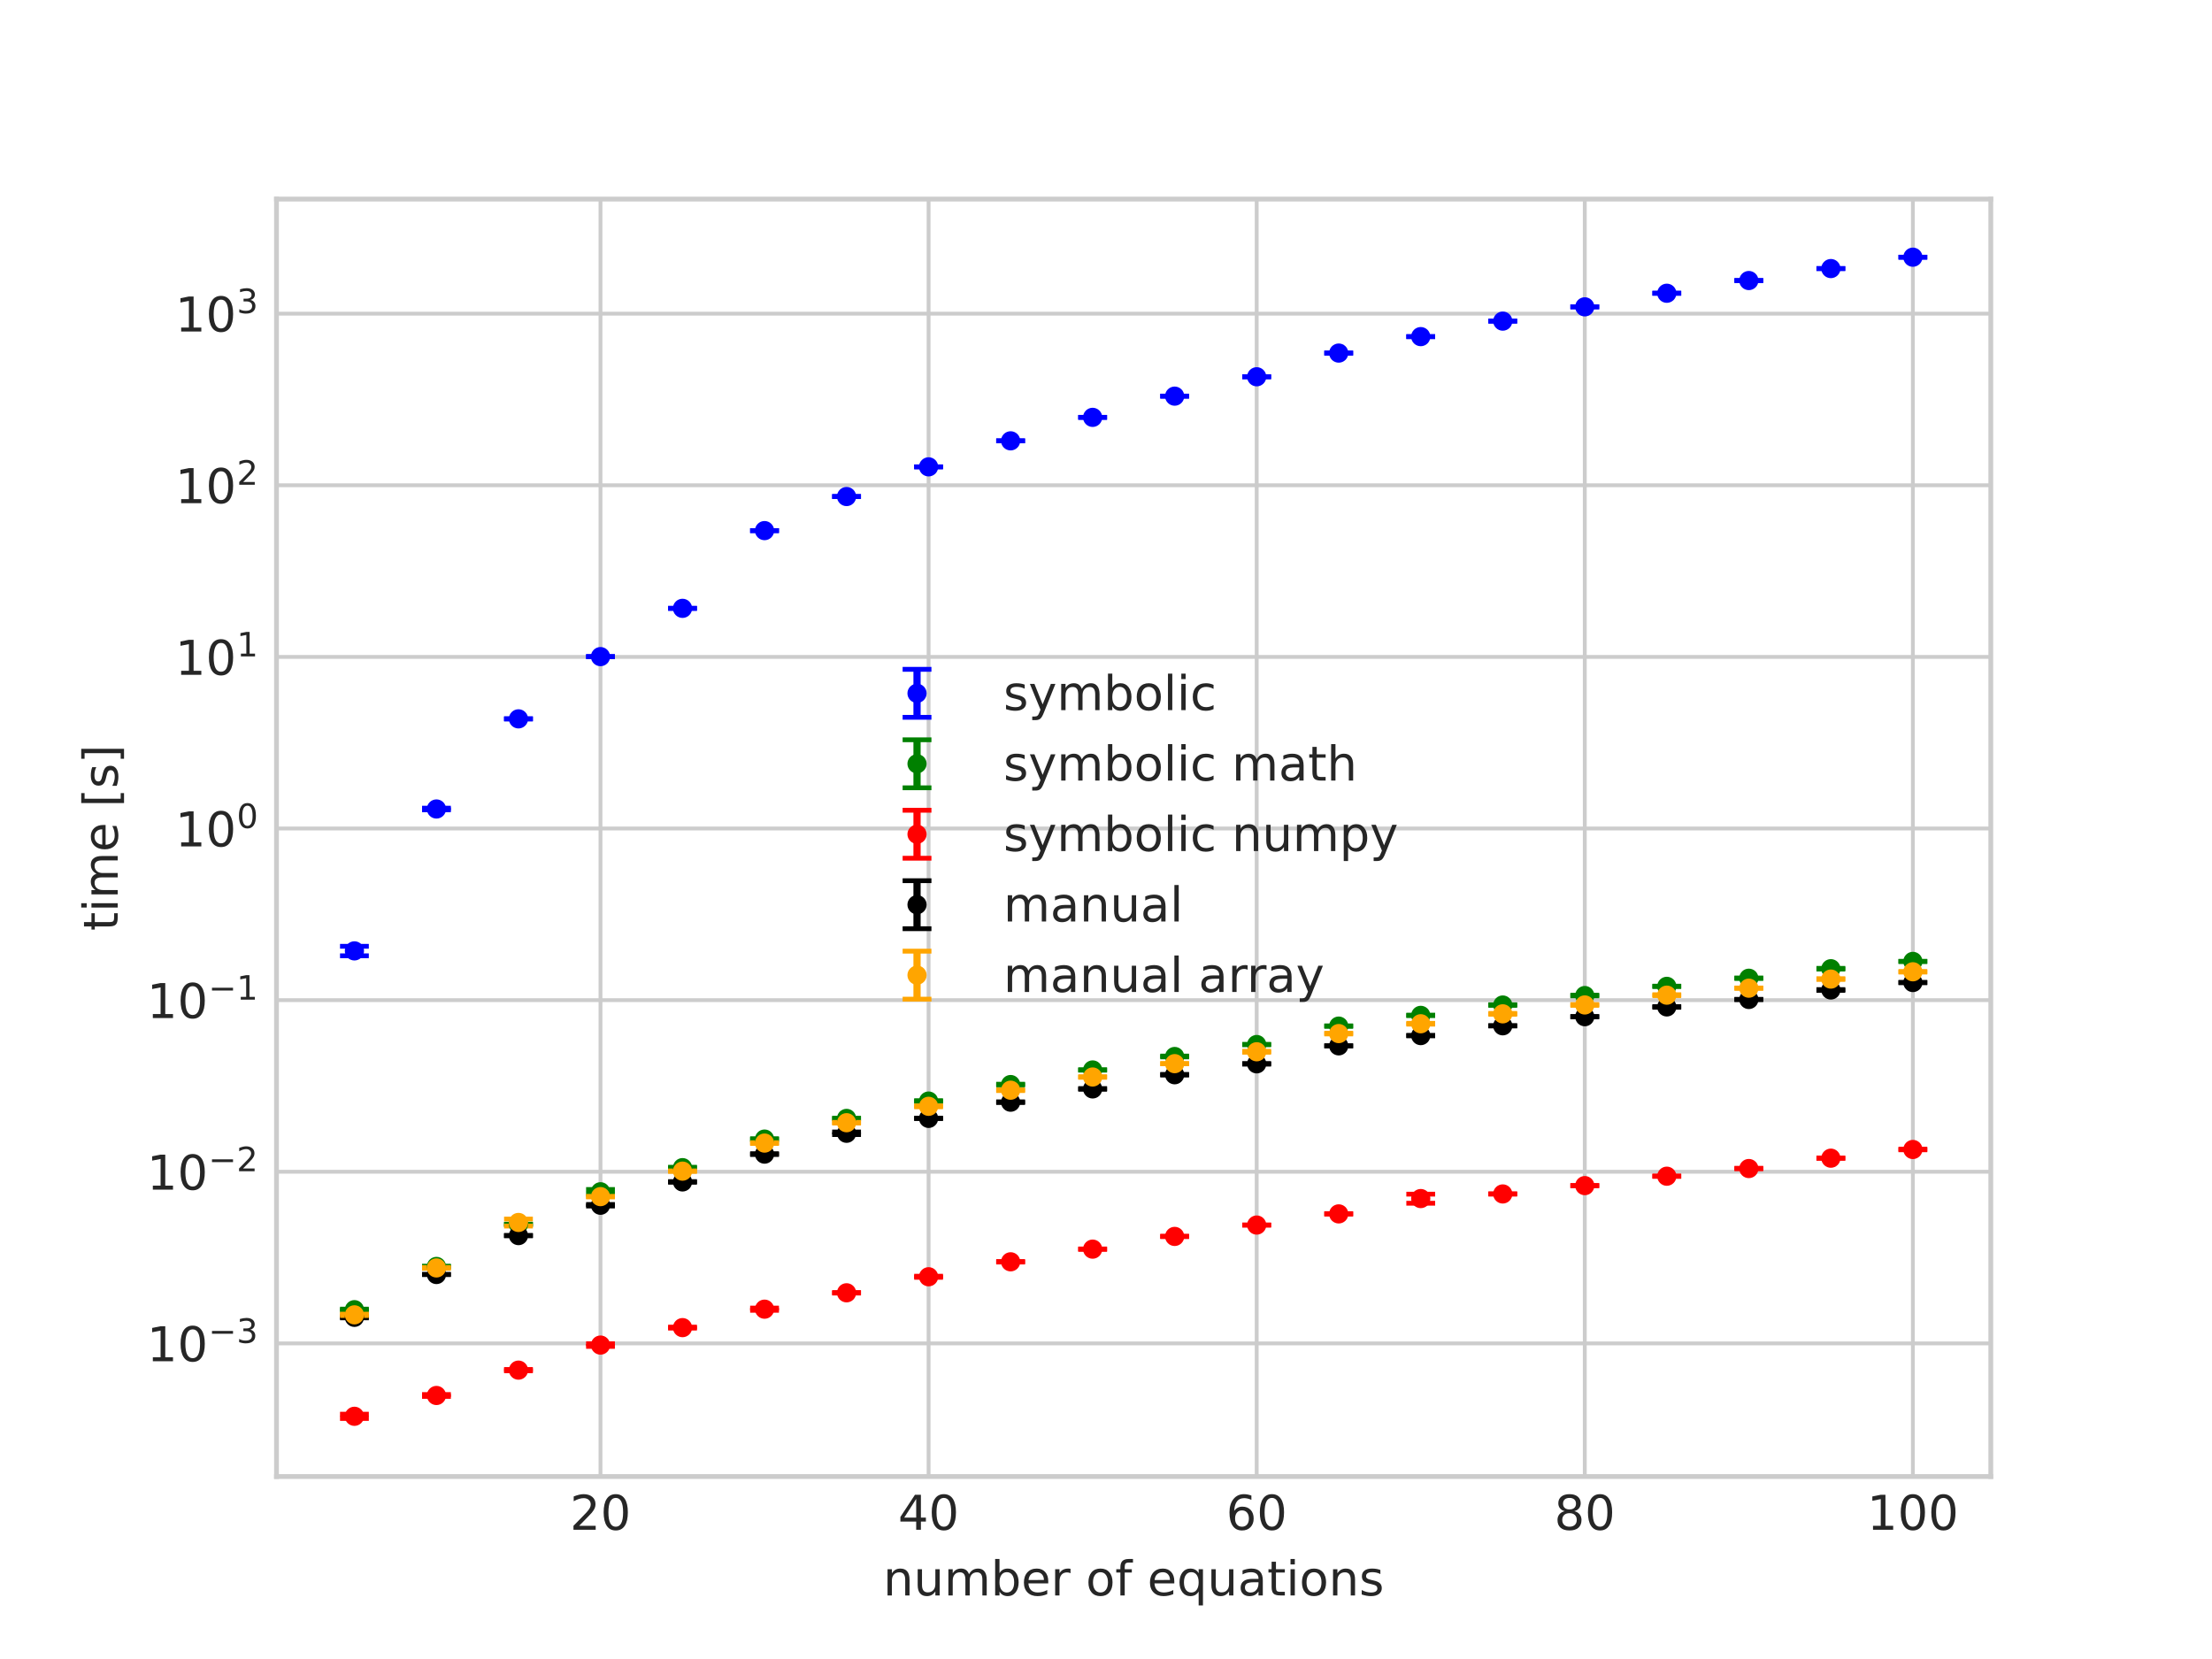 <?xml version="1.0" encoding="utf-8" standalone="no"?>
<!DOCTYPE svg PUBLIC "-//W3C//DTD SVG 1.1//EN"
  "http://www.w3.org/Graphics/SVG/1.1/DTD/svg11.dtd">
<!-- Created with matplotlib (https://matplotlib.org/) -->
<svg height="345.6pt" version="1.1" viewBox="0 0 460.8 345.6" width="460.8pt" xmlns="http://www.w3.org/2000/svg" xmlns:xlink="http://www.w3.org/1999/xlink">
 <defs>
  <style type="text/css">*{stroke-linecap:butt;stroke-linejoin:round;}</style>
 </defs>
 <g id="figure_1">
  <g id="patch_1">
   <path d="M 0 345.6 
L 460.8 345.6 
L 460.8 0 
L 0 0 
z
" style="fill:#ffffff;"/>
  </g>
  <g id="axes_1">
   <g id="patch_2">
    <path d="M 57.6 307.584 
L 414.72 307.584 
L 414.72 41.472 
L 57.6 41.472 
z
" style="fill:#ffffff;"/>
   </g>
   <g id="matplotlib.axis_1">
    <g id="xtick_1">
     <g id="line2d_1">
      <path clip-path="url(#pa62796b95f)" d="M 125.094 307.584 
L 125.094 41.472 
" style="fill:none;stroke:#cccccc;stroke-linecap:round;stroke-width:0.8;"/>
     </g>
     <g id="line2d_2"/>
     <g id="text_1">
      <!-- 20 -->
      <g style="fill:#262626;" transform="translate(118.731 318.682)scale(0.1 -0.1)">
       <defs>
        <path d="M 19.188 8.297 
L 53.609 8.297 
L 53.609 0 
L 7.328 0 
L 7.328 8.297 
Q 12.938 14.109 22.625 23.891 
Q 32.328 33.688 34.812 36.531 
Q 39.547 41.844 41.422 45.531 
Q 43.312 49.219 43.312 52.781 
Q 43.312 58.594 39.234 62.25 
Q 35.156 65.922 28.609 65.922 
Q 23.969 65.922 18.812 64.312 
Q 13.672 62.703 7.812 59.422 
L 7.812 69.391 
Q 13.766 71.781 18.938 73 
Q 24.125 74.219 28.422 74.219 
Q 39.75 74.219 46.484 68.547 
Q 53.219 62.891 53.219 53.422 
Q 53.219 48.922 51.531 44.891 
Q 49.859 40.875 45.406 35.406 
Q 44.188 33.984 37.641 27.219 
Q 31.109 20.453 19.188 8.297 
z
" id="DejaVuSans-50"/>
        <path d="M 31.781 66.406 
Q 24.172 66.406 20.328 58.906 
Q 16.5 51.422 16.5 36.375 
Q 16.5 21.391 20.328 13.891 
Q 24.172 6.391 31.781 6.391 
Q 39.453 6.391 43.281 13.891 
Q 47.125 21.391 47.125 36.375 
Q 47.125 51.422 43.281 58.906 
Q 39.453 66.406 31.781 66.406 
z
M 31.781 74.219 
Q 44.047 74.219 50.516 64.516 
Q 56.984 54.828 56.984 36.375 
Q 56.984 17.969 50.516 8.266 
Q 44.047 -1.422 31.781 -1.422 
Q 19.531 -1.422 13.062 8.266 
Q 6.594 17.969 6.594 36.375 
Q 6.594 54.828 13.062 64.516 
Q 19.531 74.219 31.781 74.219 
z
" id="DejaVuSans-48"/>
       </defs>
       <use xlink:href="#DejaVuSans-50"/>
       <use x="63.623" xlink:href="#DejaVuSans-48"/>
      </g>
     </g>
    </g>
    <g id="xtick_2">
     <g id="line2d_3">
      <path clip-path="url(#pa62796b95f)" d="M 193.442 307.584 
L 193.442 41.472 
" style="fill:none;stroke:#cccccc;stroke-linecap:round;stroke-width:0.8;"/>
     </g>
     <g id="line2d_4"/>
     <g id="text_2">
      <!-- 40 -->
      <g style="fill:#262626;" transform="translate(187.08 318.682)scale(0.1 -0.1)">
       <defs>
        <path d="M 37.797 64.312 
L 12.891 25.391 
L 37.797 25.391 
z
M 35.203 72.906 
L 47.609 72.906 
L 47.609 25.391 
L 58.016 25.391 
L 58.016 17.188 
L 47.609 17.188 
L 47.609 0 
L 37.797 0 
L 37.797 17.188 
L 4.891 17.188 
L 4.891 26.703 
z
" id="DejaVuSans-52"/>
       </defs>
       <use xlink:href="#DejaVuSans-52"/>
       <use x="63.623" xlink:href="#DejaVuSans-48"/>
      </g>
     </g>
    </g>
    <g id="xtick_3">
     <g id="line2d_5">
      <path clip-path="url(#pa62796b95f)" d="M 261.791 307.584 
L 261.791 41.472 
" style="fill:none;stroke:#cccccc;stroke-linecap:round;stroke-width:0.8;"/>
     </g>
     <g id="line2d_6"/>
     <g id="text_3">
      <!-- 60 -->
      <g style="fill:#262626;" transform="translate(255.428 318.682)scale(0.1 -0.1)">
       <defs>
        <path d="M 33.016 40.375 
Q 26.375 40.375 22.484 35.828 
Q 18.609 31.297 18.609 23.391 
Q 18.609 15.531 22.484 10.953 
Q 26.375 6.391 33.016 6.391 
Q 39.656 6.391 43.531 10.953 
Q 47.406 15.531 47.406 23.391 
Q 47.406 31.297 43.531 35.828 
Q 39.656 40.375 33.016 40.375 
z
M 52.594 71.297 
L 52.594 62.312 
Q 48.875 64.062 45.094 64.984 
Q 41.312 65.922 37.594 65.922 
Q 27.828 65.922 22.672 59.328 
Q 17.531 52.734 16.797 39.406 
Q 19.672 43.656 24.016 45.922 
Q 28.375 48.188 33.594 48.188 
Q 44.578 48.188 50.953 41.516 
Q 57.328 34.859 57.328 23.391 
Q 57.328 12.156 50.688 5.359 
Q 44.047 -1.422 33.016 -1.422 
Q 20.359 -1.422 13.672 8.266 
Q 6.984 17.969 6.984 36.375 
Q 6.984 53.656 15.188 63.938 
Q 23.391 74.219 37.203 74.219 
Q 40.922 74.219 44.703 73.484 
Q 48.484 72.75 52.594 71.297 
z
" id="DejaVuSans-54"/>
       </defs>
       <use xlink:href="#DejaVuSans-54"/>
       <use x="63.623" xlink:href="#DejaVuSans-48"/>
      </g>
     </g>
    </g>
    <g id="xtick_4">
     <g id="line2d_7">
      <path clip-path="url(#pa62796b95f)" d="M 330.139 307.584 
L 330.139 41.472 
" style="fill:none;stroke:#cccccc;stroke-linecap:round;stroke-width:0.8;"/>
     </g>
     <g id="line2d_8"/>
     <g id="text_4">
      <!-- 80 -->
      <g style="fill:#262626;" transform="translate(323.776 318.682)scale(0.1 -0.1)">
       <defs>
        <path d="M 31.781 34.625 
Q 24.75 34.625 20.719 30.859 
Q 16.703 27.094 16.703 20.516 
Q 16.703 13.922 20.719 10.156 
Q 24.75 6.391 31.781 6.391 
Q 38.812 6.391 42.859 10.172 
Q 46.922 13.969 46.922 20.516 
Q 46.922 27.094 42.891 30.859 
Q 38.875 34.625 31.781 34.625 
z
M 21.922 38.812 
Q 15.578 40.375 12.031 44.719 
Q 8.5 49.078 8.5 55.328 
Q 8.5 64.062 14.719 69.141 
Q 20.953 74.219 31.781 74.219 
Q 42.672 74.219 48.875 69.141 
Q 55.078 64.062 55.078 55.328 
Q 55.078 49.078 51.531 44.719 
Q 48 40.375 41.703 38.812 
Q 48.828 37.156 52.797 32.312 
Q 56.781 27.484 56.781 20.516 
Q 56.781 9.906 50.312 4.234 
Q 43.844 -1.422 31.781 -1.422 
Q 19.734 -1.422 13.25 4.234 
Q 6.781 9.906 6.781 20.516 
Q 6.781 27.484 10.781 32.312 
Q 14.797 37.156 21.922 38.812 
z
M 18.312 54.391 
Q 18.312 48.734 21.844 45.562 
Q 25.391 42.391 31.781 42.391 
Q 38.141 42.391 41.719 45.562 
Q 45.312 48.734 45.312 54.391 
Q 45.312 60.062 41.719 63.234 
Q 38.141 66.406 31.781 66.406 
Q 25.391 66.406 21.844 63.234 
Q 18.312 60.062 18.312 54.391 
z
" id="DejaVuSans-56"/>
       </defs>
       <use xlink:href="#DejaVuSans-56"/>
       <use x="63.623" xlink:href="#DejaVuSans-48"/>
      </g>
     </g>
    </g>
    <g id="xtick_5">
     <g id="line2d_9">
      <path clip-path="url(#pa62796b95f)" d="M 398.487 307.584 
L 398.487 41.472 
" style="fill:none;stroke:#cccccc;stroke-linecap:round;stroke-width:0.8;"/>
     </g>
     <g id="line2d_10"/>
     <g id="text_5">
      <!-- 100 -->
      <g style="fill:#262626;" transform="translate(388.944 318.682)scale(0.1 -0.1)">
       <defs>
        <path d="M 12.406 8.297 
L 28.516 8.297 
L 28.516 63.922 
L 10.984 60.406 
L 10.984 69.391 
L 28.422 72.906 
L 38.281 72.906 
L 38.281 8.297 
L 54.391 8.297 
L 54.391 0 
L 12.406 0 
z
" id="DejaVuSans-49"/>
       </defs>
       <use xlink:href="#DejaVuSans-49"/>
       <use x="63.623" xlink:href="#DejaVuSans-48"/>
       <use x="127.246" xlink:href="#DejaVuSans-48"/>
      </g>
     </g>
    </g>
    <g id="text_6">
     <!-- number of equations -->
     <g style="fill:#262626;" transform="translate(183.983 332.361)scale(0.1 -0.1)">
      <defs>
       <path d="M 54.891 33.016 
L 54.891 0 
L 45.906 0 
L 45.906 32.719 
Q 45.906 40.484 42.875 44.328 
Q 39.844 48.188 33.797 48.188 
Q 26.516 48.188 22.312 43.547 
Q 18.109 38.922 18.109 30.906 
L 18.109 0 
L 9.078 0 
L 9.078 54.688 
L 18.109 54.688 
L 18.109 46.188 
Q 21.344 51.125 25.703 53.562 
Q 30.078 56 35.797 56 
Q 45.219 56 50.047 50.172 
Q 54.891 44.344 54.891 33.016 
z
" id="DejaVuSans-110"/>
       <path d="M 8.5 21.578 
L 8.5 54.688 
L 17.484 54.688 
L 17.484 21.922 
Q 17.484 14.156 20.5 10.266 
Q 23.531 6.391 29.594 6.391 
Q 36.859 6.391 41.078 11.031 
Q 45.312 15.672 45.312 23.688 
L 45.312 54.688 
L 54.297 54.688 
L 54.297 0 
L 45.312 0 
L 45.312 8.406 
Q 42.047 3.422 37.719 1 
Q 33.406 -1.422 27.688 -1.422 
Q 18.266 -1.422 13.375 4.438 
Q 8.5 10.297 8.5 21.578 
z
M 31.109 56 
z
" id="DejaVuSans-117"/>
       <path d="M 52 44.188 
Q 55.375 50.25 60.062 53.125 
Q 64.75 56 71.094 56 
Q 79.641 56 84.281 50.016 
Q 88.922 44.047 88.922 33.016 
L 88.922 0 
L 79.891 0 
L 79.891 32.719 
Q 79.891 40.578 77.094 44.375 
Q 74.312 48.188 68.609 48.188 
Q 61.625 48.188 57.562 43.547 
Q 53.516 38.922 53.516 30.906 
L 53.516 0 
L 44.484 0 
L 44.484 32.719 
Q 44.484 40.625 41.703 44.406 
Q 38.922 48.188 33.109 48.188 
Q 26.219 48.188 22.156 43.531 
Q 18.109 38.875 18.109 30.906 
L 18.109 0 
L 9.078 0 
L 9.078 54.688 
L 18.109 54.688 
L 18.109 46.188 
Q 21.188 51.219 25.484 53.609 
Q 29.781 56 35.688 56 
Q 41.656 56 45.828 52.969 
Q 50 49.953 52 44.188 
z
" id="DejaVuSans-109"/>
       <path d="M 48.688 27.297 
Q 48.688 37.203 44.609 42.844 
Q 40.531 48.484 33.406 48.484 
Q 26.266 48.484 22.188 42.844 
Q 18.109 37.203 18.109 27.297 
Q 18.109 17.391 22.188 11.75 
Q 26.266 6.109 33.406 6.109 
Q 40.531 6.109 44.609 11.75 
Q 48.688 17.391 48.688 27.297 
z
M 18.109 46.391 
Q 20.953 51.266 25.266 53.625 
Q 29.594 56 35.594 56 
Q 45.562 56 51.781 48.094 
Q 58.016 40.188 58.016 27.297 
Q 58.016 14.406 51.781 6.484 
Q 45.562 -1.422 35.594 -1.422 
Q 29.594 -1.422 25.266 0.953 
Q 20.953 3.328 18.109 8.203 
L 18.109 0 
L 9.078 0 
L 9.078 75.984 
L 18.109 75.984 
z
" id="DejaVuSans-98"/>
       <path d="M 56.203 29.594 
L 56.203 25.203 
L 14.891 25.203 
Q 15.484 15.922 20.484 11.062 
Q 25.484 6.203 34.422 6.203 
Q 39.594 6.203 44.453 7.469 
Q 49.312 8.734 54.109 11.281 
L 54.109 2.781 
Q 49.266 0.734 44.188 -0.344 
Q 39.109 -1.422 33.891 -1.422 
Q 20.797 -1.422 13.156 6.188 
Q 5.516 13.812 5.516 26.812 
Q 5.516 40.234 12.766 48.109 
Q 20.016 56 32.328 56 
Q 43.359 56 49.781 48.891 
Q 56.203 41.797 56.203 29.594 
z
M 47.219 32.234 
Q 47.125 39.594 43.094 43.984 
Q 39.062 48.391 32.422 48.391 
Q 24.906 48.391 20.391 44.141 
Q 15.875 39.891 15.188 32.172 
z
" id="DejaVuSans-101"/>
       <path d="M 41.109 46.297 
Q 39.594 47.172 37.812 47.578 
Q 36.031 48 33.891 48 
Q 26.266 48 22.188 43.047 
Q 18.109 38.094 18.109 28.812 
L 18.109 0 
L 9.078 0 
L 9.078 54.688 
L 18.109 54.688 
L 18.109 46.188 
Q 20.953 51.172 25.484 53.578 
Q 30.031 56 36.531 56 
Q 37.453 56 38.578 55.875 
Q 39.703 55.766 41.062 55.516 
z
" id="DejaVuSans-114"/>
       <path id="DejaVuSans-32"/>
       <path d="M 30.609 48.391 
Q 23.391 48.391 19.188 42.75 
Q 14.984 37.109 14.984 27.297 
Q 14.984 17.484 19.156 11.844 
Q 23.344 6.203 30.609 6.203 
Q 37.797 6.203 41.984 11.859 
Q 46.188 17.531 46.188 27.297 
Q 46.188 37.016 41.984 42.703 
Q 37.797 48.391 30.609 48.391 
z
M 30.609 56 
Q 42.328 56 49.016 48.375 
Q 55.719 40.766 55.719 27.297 
Q 55.719 13.875 49.016 6.219 
Q 42.328 -1.422 30.609 -1.422 
Q 18.844 -1.422 12.172 6.219 
Q 5.516 13.875 5.516 27.297 
Q 5.516 40.766 12.172 48.375 
Q 18.844 56 30.609 56 
z
" id="DejaVuSans-111"/>
       <path d="M 37.109 75.984 
L 37.109 68.5 
L 28.516 68.5 
Q 23.688 68.5 21.797 66.547 
Q 19.922 64.594 19.922 59.516 
L 19.922 54.688 
L 34.719 54.688 
L 34.719 47.703 
L 19.922 47.703 
L 19.922 0 
L 10.891 0 
L 10.891 47.703 
L 2.297 47.703 
L 2.297 54.688 
L 10.891 54.688 
L 10.891 58.5 
Q 10.891 67.625 15.141 71.797 
Q 19.391 75.984 28.609 75.984 
z
" id="DejaVuSans-102"/>
       <path d="M 14.797 27.297 
Q 14.797 17.391 18.875 11.75 
Q 22.953 6.109 30.078 6.109 
Q 37.203 6.109 41.297 11.75 
Q 45.406 17.391 45.406 27.297 
Q 45.406 37.203 41.297 42.844 
Q 37.203 48.484 30.078 48.484 
Q 22.953 48.484 18.875 42.844 
Q 14.797 37.203 14.797 27.297 
z
M 45.406 8.203 
Q 42.578 3.328 38.25 0.953 
Q 33.938 -1.422 27.875 -1.422 
Q 17.969 -1.422 11.734 6.484 
Q 5.516 14.406 5.516 27.297 
Q 5.516 40.188 11.734 48.094 
Q 17.969 56 27.875 56 
Q 33.938 56 38.25 53.625 
Q 42.578 51.266 45.406 46.391 
L 45.406 54.688 
L 54.391 54.688 
L 54.391 -20.797 
L 45.406 -20.797 
z
" id="DejaVuSans-113"/>
       <path d="M 34.281 27.484 
Q 23.391 27.484 19.188 25 
Q 14.984 22.516 14.984 16.5 
Q 14.984 11.719 18.141 8.906 
Q 21.297 6.109 26.703 6.109 
Q 34.188 6.109 38.703 11.406 
Q 43.219 16.703 43.219 25.484 
L 43.219 27.484 
z
M 52.203 31.203 
L 52.203 0 
L 43.219 0 
L 43.219 8.297 
Q 40.141 3.328 35.547 0.953 
Q 30.953 -1.422 24.312 -1.422 
Q 15.922 -1.422 10.953 3.297 
Q 6 8.016 6 15.922 
Q 6 25.141 12.172 29.828 
Q 18.359 34.516 30.609 34.516 
L 43.219 34.516 
L 43.219 35.406 
Q 43.219 41.609 39.141 45 
Q 35.062 48.391 27.688 48.391 
Q 23 48.391 18.547 47.266 
Q 14.109 46.141 10.016 43.891 
L 10.016 52.203 
Q 14.938 54.109 19.578 55.047 
Q 24.219 56 28.609 56 
Q 40.484 56 46.344 49.844 
Q 52.203 43.703 52.203 31.203 
z
" id="DejaVuSans-97"/>
       <path d="M 18.312 70.219 
L 18.312 54.688 
L 36.812 54.688 
L 36.812 47.703 
L 18.312 47.703 
L 18.312 18.016 
Q 18.312 11.328 20.141 9.422 
Q 21.969 7.516 27.594 7.516 
L 36.812 7.516 
L 36.812 0 
L 27.594 0 
Q 17.188 0 13.234 3.875 
Q 9.281 7.766 9.281 18.016 
L 9.281 47.703 
L 2.688 47.703 
L 2.688 54.688 
L 9.281 54.688 
L 9.281 70.219 
z
" id="DejaVuSans-116"/>
       <path d="M 9.422 54.688 
L 18.406 54.688 
L 18.406 0 
L 9.422 0 
z
M 9.422 75.984 
L 18.406 75.984 
L 18.406 64.594 
L 9.422 64.594 
z
" id="DejaVuSans-105"/>
       <path d="M 44.281 53.078 
L 44.281 44.578 
Q 40.484 46.531 36.375 47.5 
Q 32.281 48.484 27.875 48.484 
Q 21.188 48.484 17.844 46.438 
Q 14.5 44.391 14.5 40.281 
Q 14.5 37.156 16.891 35.375 
Q 19.281 33.594 26.516 31.984 
L 29.594 31.297 
Q 39.156 29.25 43.188 25.516 
Q 47.219 21.781 47.219 15.094 
Q 47.219 7.469 41.188 3.016 
Q 35.156 -1.422 24.609 -1.422 
Q 20.219 -1.422 15.453 -0.562 
Q 10.688 0.297 5.422 2 
L 5.422 11.281 
Q 10.406 8.688 15.234 7.391 
Q 20.062 6.109 24.812 6.109 
Q 31.156 6.109 34.562 8.281 
Q 37.984 10.453 37.984 14.406 
Q 37.984 18.062 35.516 20.016 
Q 33.062 21.969 24.703 23.781 
L 21.578 24.516 
Q 13.234 26.266 9.516 29.906 
Q 5.812 33.547 5.812 39.891 
Q 5.812 47.609 11.281 51.797 
Q 16.75 56 26.812 56 
Q 31.781 56 36.172 55.266 
Q 40.578 54.547 44.281 53.078 
z
" id="DejaVuSans-115"/>
      </defs>
      <use xlink:href="#DejaVuSans-110"/>
      <use x="63.379" xlink:href="#DejaVuSans-117"/>
      <use x="126.758" xlink:href="#DejaVuSans-109"/>
      <use x="224.17" xlink:href="#DejaVuSans-98"/>
      <use x="287.646" xlink:href="#DejaVuSans-101"/>
      <use x="349.17" xlink:href="#DejaVuSans-114"/>
      <use x="390.283" xlink:href="#DejaVuSans-32"/>
      <use x="422.07" xlink:href="#DejaVuSans-111"/>
      <use x="483.252" xlink:href="#DejaVuSans-102"/>
      <use x="518.457" xlink:href="#DejaVuSans-32"/>
      <use x="550.244" xlink:href="#DejaVuSans-101"/>
      <use x="611.768" xlink:href="#DejaVuSans-113"/>
      <use x="675.244" xlink:href="#DejaVuSans-117"/>
      <use x="738.623" xlink:href="#DejaVuSans-97"/>
      <use x="799.902" xlink:href="#DejaVuSans-116"/>
      <use x="839.111" xlink:href="#DejaVuSans-105"/>
      <use x="866.895" xlink:href="#DejaVuSans-111"/>
      <use x="928.076" xlink:href="#DejaVuSans-110"/>
      <use x="991.455" xlink:href="#DejaVuSans-115"/>
     </g>
    </g>
   </g>
   <g id="matplotlib.axis_2">
    <g id="ytick_1">
     <g id="line2d_11">
      <path clip-path="url(#pa62796b95f)" d="M 57.6 279.852 
L 414.72 279.852 
" style="fill:none;stroke:#cccccc;stroke-linecap:round;stroke-width:0.8;"/>
     </g>
     <g id="line2d_12"/>
     <g id="text_7">
      <!-- $\mathdefault{10^{-3}}$ -->
      <g style="fill:#262626;" transform="translate(30.6 283.651)scale(0.1 -0.1)">
       <defs>
        <path d="M 10.594 35.5 
L 73.188 35.5 
L 73.188 27.203 
L 10.594 27.203 
z
" id="DejaVuSans-8722"/>
        <path d="M 40.578 39.312 
Q 47.656 37.797 51.625 33 
Q 55.609 28.219 55.609 21.188 
Q 55.609 10.406 48.188 4.484 
Q 40.766 -1.422 27.094 -1.422 
Q 22.516 -1.422 17.656 -0.516 
Q 12.797 0.391 7.625 2.203 
L 7.625 11.719 
Q 11.719 9.328 16.594 8.109 
Q 21.484 6.891 26.812 6.891 
Q 36.078 6.891 40.938 10.547 
Q 45.797 14.203 45.797 21.188 
Q 45.797 27.641 41.281 31.266 
Q 36.766 34.906 28.719 34.906 
L 20.219 34.906 
L 20.219 43.016 
L 29.109 43.016 
Q 36.375 43.016 40.234 45.922 
Q 44.094 48.828 44.094 54.297 
Q 44.094 59.906 40.109 62.906 
Q 36.141 65.922 28.719 65.922 
Q 24.656 65.922 20.016 65.031 
Q 15.375 64.156 9.812 62.312 
L 9.812 71.094 
Q 15.438 72.656 20.344 73.438 
Q 25.25 74.219 29.594 74.219 
Q 40.828 74.219 47.359 69.109 
Q 53.906 64.016 53.906 55.328 
Q 53.906 49.266 50.438 45.094 
Q 46.969 40.922 40.578 39.312 
z
" id="DejaVuSans-51"/>
       </defs>
       <use transform="translate(0 0.766)" xlink:href="#DejaVuSans-49"/>
       <use transform="translate(63.623 0.766)" xlink:href="#DejaVuSans-48"/>
       <use transform="translate(128.203 39.047)scale(0.7)" xlink:href="#DejaVuSans-8722"/>
       <use transform="translate(186.855 39.047)scale(0.7)" xlink:href="#DejaVuSans-51"/>
      </g>
     </g>
    </g>
    <g id="ytick_2">
     <g id="line2d_13">
      <path clip-path="url(#pa62796b95f)" d="M 57.6 244.099 
L 414.72 244.099 
" style="fill:none;stroke:#cccccc;stroke-linecap:round;stroke-width:0.8;"/>
     </g>
     <g id="line2d_14"/>
     <g id="text_8">
      <!-- $\mathdefault{10^{-2}}$ -->
      <g style="fill:#262626;" transform="translate(30.6 247.899)scale(0.1 -0.1)">
       <use transform="translate(0 0.766)" xlink:href="#DejaVuSans-49"/>
       <use transform="translate(63.623 0.766)" xlink:href="#DejaVuSans-48"/>
       <use transform="translate(128.203 39.047)scale(0.7)" xlink:href="#DejaVuSans-8722"/>
       <use transform="translate(186.855 39.047)scale(0.7)" xlink:href="#DejaVuSans-50"/>
      </g>
     </g>
    </g>
    <g id="ytick_3">
     <g id="line2d_15">
      <path clip-path="url(#pa62796b95f)" d="M 57.6 208.347 
L 414.72 208.347 
" style="fill:none;stroke:#cccccc;stroke-linecap:round;stroke-width:0.8;"/>
     </g>
     <g id="line2d_16"/>
     <g id="text_9">
      <!-- $\mathdefault{10^{-1}}$ -->
      <g style="fill:#262626;" transform="translate(30.6 212.146)scale(0.1 -0.1)">
       <use transform="translate(0 0.684)" xlink:href="#DejaVuSans-49"/>
       <use transform="translate(63.623 0.684)" xlink:href="#DejaVuSans-48"/>
       <use transform="translate(128.203 38.966)scale(0.7)" xlink:href="#DejaVuSans-8722"/>
       <use transform="translate(186.855 38.966)scale(0.7)" xlink:href="#DejaVuSans-49"/>
      </g>
     </g>
    </g>
    <g id="ytick_4">
     <g id="line2d_17">
      <path clip-path="url(#pa62796b95f)" d="M 57.6 172.595 
L 414.72 172.595 
" style="fill:none;stroke:#cccccc;stroke-linecap:round;stroke-width:0.8;"/>
     </g>
     <g id="line2d_18"/>
     <g id="text_10">
      <!-- $\mathdefault{10^{0}}$ -->
      <g style="fill:#262626;" transform="translate(36.5 176.394)scale(0.1 -0.1)">
       <use transform="translate(0 0.766)" xlink:href="#DejaVuSans-49"/>
       <use transform="translate(63.623 0.766)" xlink:href="#DejaVuSans-48"/>
       <use transform="translate(128.203 39.047)scale(0.7)" xlink:href="#DejaVuSans-48"/>
      </g>
     </g>
    </g>
    <g id="ytick_5">
     <g id="line2d_19">
      <path clip-path="url(#pa62796b95f)" d="M 57.6 136.843 
L 414.72 136.843 
" style="fill:none;stroke:#cccccc;stroke-linecap:round;stroke-width:0.8;"/>
     </g>
     <g id="line2d_20"/>
     <g id="text_11">
      <!-- $\mathdefault{10^{1}}$ -->
      <g style="fill:#262626;" transform="translate(36.5 140.642)scale(0.1 -0.1)">
       <use transform="translate(0 0.684)" xlink:href="#DejaVuSans-49"/>
       <use transform="translate(63.623 0.684)" xlink:href="#DejaVuSans-48"/>
       <use transform="translate(128.203 38.966)scale(0.7)" xlink:href="#DejaVuSans-49"/>
      </g>
     </g>
    </g>
    <g id="ytick_6">
     <g id="line2d_21">
      <path clip-path="url(#pa62796b95f)" d="M 57.6 101.09 
L 414.72 101.09 
" style="fill:none;stroke:#cccccc;stroke-linecap:round;stroke-width:0.8;"/>
     </g>
     <g id="line2d_22"/>
     <g id="text_12">
      <!-- $\mathdefault{10^{2}}$ -->
      <g style="fill:#262626;" transform="translate(36.5 104.89)scale(0.1 -0.1)">
       <use transform="translate(0 0.766)" xlink:href="#DejaVuSans-49"/>
       <use transform="translate(63.623 0.766)" xlink:href="#DejaVuSans-48"/>
       <use transform="translate(128.203 39.047)scale(0.7)" xlink:href="#DejaVuSans-50"/>
      </g>
     </g>
    </g>
    <g id="ytick_7">
     <g id="line2d_23">
      <path clip-path="url(#pa62796b95f)" d="M 57.6 65.338 
L 414.72 65.338 
" style="fill:none;stroke:#cccccc;stroke-linecap:round;stroke-width:0.8;"/>
     </g>
     <g id="line2d_24"/>
     <g id="text_13">
      <!-- $\mathdefault{10^{3}}$ -->
      <g style="fill:#262626;" transform="translate(36.5 69.137)scale(0.1 -0.1)">
       <use transform="translate(0 0.766)" xlink:href="#DejaVuSans-49"/>
       <use transform="translate(63.623 0.766)" xlink:href="#DejaVuSans-48"/>
       <use transform="translate(128.203 39.047)scale(0.7)" xlink:href="#DejaVuSans-51"/>
      </g>
     </g>
    </g>
    <g id="ytick_8">
     <g id="line2d_25"/>
    </g>
    <g id="ytick_9">
     <g id="line2d_26"/>
    </g>
    <g id="ytick_10">
     <g id="line2d_27"/>
    </g>
    <g id="ytick_11">
     <g id="line2d_28"/>
    </g>
    <g id="ytick_12">
     <g id="line2d_29"/>
    </g>
    <g id="ytick_13">
     <g id="line2d_30"/>
    </g>
    <g id="ytick_14">
     <g id="line2d_31"/>
    </g>
    <g id="ytick_15">
     <g id="line2d_32"/>
    </g>
    <g id="ytick_16">
     <g id="line2d_33"/>
    </g>
    <g id="ytick_17">
     <g id="line2d_34"/>
    </g>
    <g id="ytick_18">
     <g id="line2d_35"/>
    </g>
    <g id="ytick_19">
     <g id="line2d_36"/>
    </g>
    <g id="ytick_20">
     <g id="line2d_37"/>
    </g>
    <g id="ytick_21">
     <g id="line2d_38"/>
    </g>
    <g id="ytick_22">
     <g id="line2d_39"/>
    </g>
    <g id="ytick_23">
     <g id="line2d_40"/>
    </g>
    <g id="ytick_24">
     <g id="line2d_41"/>
    </g>
    <g id="ytick_25">
     <g id="line2d_42"/>
    </g>
    <g id="ytick_26">
     <g id="line2d_43"/>
    </g>
    <g id="ytick_27">
     <g id="line2d_44"/>
    </g>
    <g id="ytick_28">
     <g id="line2d_45"/>
    </g>
    <g id="ytick_29">
     <g id="line2d_46"/>
    </g>
    <g id="ytick_30">
     <g id="line2d_47"/>
    </g>
    <g id="ytick_31">
     <g id="line2d_48"/>
    </g>
    <g id="ytick_32">
     <g id="line2d_49"/>
    </g>
    <g id="ytick_33">
     <g id="line2d_50"/>
    </g>
    <g id="ytick_34">
     <g id="line2d_51"/>
    </g>
    <g id="ytick_35">
     <g id="line2d_52"/>
    </g>
    <g id="ytick_36">
     <g id="line2d_53"/>
    </g>
    <g id="ytick_37">
     <g id="line2d_54"/>
    </g>
    <g id="ytick_38">
     <g id="line2d_55"/>
    </g>
    <g id="ytick_39">
     <g id="line2d_56"/>
    </g>
    <g id="ytick_40">
     <g id="line2d_57"/>
    </g>
    <g id="ytick_41">
     <g id="line2d_58"/>
    </g>
    <g id="ytick_42">
     <g id="line2d_59"/>
    </g>
    <g id="ytick_43">
     <g id="line2d_60"/>
    </g>
    <g id="ytick_44">
     <g id="line2d_61"/>
    </g>
    <g id="ytick_45">
     <g id="line2d_62"/>
    </g>
    <g id="ytick_46">
     <g id="line2d_63"/>
    </g>
    <g id="ytick_47">
     <g id="line2d_64"/>
    </g>
    <g id="ytick_48">
     <g id="line2d_65"/>
    </g>
    <g id="ytick_49">
     <g id="line2d_66"/>
    </g>
    <g id="ytick_50">
     <g id="line2d_67"/>
    </g>
    <g id="ytick_51">
     <g id="line2d_68"/>
    </g>
    <g id="ytick_52">
     <g id="line2d_69"/>
    </g>
    <g id="ytick_53">
     <g id="line2d_70"/>
    </g>
    <g id="ytick_54">
     <g id="line2d_71"/>
    </g>
    <g id="ytick_55">
     <g id="line2d_72"/>
    </g>
    <g id="ytick_56">
     <g id="line2d_73"/>
    </g>
    <g id="ytick_57">
     <g id="line2d_74"/>
    </g>
    <g id="ytick_58">
     <g id="line2d_75"/>
    </g>
    <g id="ytick_59">
     <g id="line2d_76"/>
    </g>
    <g id="ytick_60">
     <g id="line2d_77"/>
    </g>
    <g id="ytick_61">
     <g id="line2d_78"/>
    </g>
    <g id="ytick_62">
     <g id="line2d_79"/>
    </g>
    <g id="ytick_63">
     <g id="line2d_80"/>
    </g>
    <g id="ytick_64">
     <g id="line2d_81"/>
    </g>
    <g id="ytick_65">
     <g id="line2d_82"/>
    </g>
    <g id="ytick_66">
     <g id="line2d_83"/>
    </g>
    <g id="text_14">
     <!-- time [s] -->
     <g style="fill:#262626;" transform="translate(24.52 193.919)rotate(-90)scale(0.1 -0.1)">
      <defs>
       <path d="M 8.594 75.984 
L 29.297 75.984 
L 29.297 69 
L 17.578 69 
L 17.578 -6.203 
L 29.297 -6.203 
L 29.297 -13.188 
L 8.594 -13.188 
z
" id="DejaVuSans-91"/>
       <path d="M 30.422 75.984 
L 30.422 -13.188 
L 9.719 -13.188 
L 9.719 -6.203 
L 21.391 -6.203 
L 21.391 69 
L 9.719 69 
L 9.719 75.984 
z
" id="DejaVuSans-93"/>
      </defs>
      <use xlink:href="#DejaVuSans-116"/>
      <use x="39.209" xlink:href="#DejaVuSans-105"/>
      <use x="66.992" xlink:href="#DejaVuSans-109"/>
      <use x="164.404" xlink:href="#DejaVuSans-101"/>
      <use x="225.928" xlink:href="#DejaVuSans-32"/>
      <use x="257.715" xlink:href="#DejaVuSans-91"/>
      <use x="296.729" xlink:href="#DejaVuSans-115"/>
      <use x="348.828" xlink:href="#DejaVuSans-93"/>
     </g>
    </g>
   </g>
   <g id="LineCollection_1">
    <path clip-path="url(#pa62796b95f)" d="M 73.833 199.105 
L 73.833 197.132 
" style="fill:none;stroke:#0000ff;stroke-width:1.5;"/>
    <path clip-path="url(#pa62796b95f)" d="M 90.92 168.7 
L 90.92 168.356 
" style="fill:none;stroke:#0000ff;stroke-width:1.5;"/>
    <path clip-path="url(#pa62796b95f)" d="M 108.007 149.791 
L 108.007 149.71 
" style="fill:none;stroke:#0000ff;stroke-width:1.5;"/>
    <path clip-path="url(#pa62796b95f)" d="M 125.094 136.808 
L 125.094 136.762 
" style="fill:none;stroke:#0000ff;stroke-width:1.5;"/>
    <path clip-path="url(#pa62796b95f)" d="M 142.181 126.751 
L 142.181 126.707 
" style="fill:none;stroke:#0000ff;stroke-width:1.5;"/>
    <path clip-path="url(#pa62796b95f)" d="M 159.268 110.541 
L 159.268 110.531 
" style="fill:none;stroke:#0000ff;stroke-width:1.5;"/>
    <path clip-path="url(#pa62796b95f)" d="M 176.355 103.45 
L 176.355 103.425 
" style="fill:none;stroke:#0000ff;stroke-width:1.5;"/>
    <path clip-path="url(#pa62796b95f)" d="M 193.442 97.266 
L 193.442 97.24 
" style="fill:none;stroke:#0000ff;stroke-width:1.5;"/>
    <path clip-path="url(#pa62796b95f)" d="M 210.529 91.848 
L 210.529 91.822 
" style="fill:none;stroke:#0000ff;stroke-width:1.5;"/>
    <path clip-path="url(#pa62796b95f)" d="M 227.616 86.955 
L 227.616 86.934 
" style="fill:none;stroke:#0000ff;stroke-width:1.5;"/>
    <path clip-path="url(#pa62796b95f)" d="M 244.704 82.542 
L 244.704 82.506 
" style="fill:none;stroke:#0000ff;stroke-width:1.5;"/>
    <path clip-path="url(#pa62796b95f)" d="M 261.791 78.5 
L 261.791 78.475 
" style="fill:none;stroke:#0000ff;stroke-width:1.5;"/>
    <path clip-path="url(#pa62796b95f)" d="M 278.878 73.568 
L 278.878 73.536 
" style="fill:none;stroke:#0000ff;stroke-width:1.5;"/>
    <path clip-path="url(#pa62796b95f)" d="M 295.965 70.145 
L 295.965 70.106 
" style="fill:none;stroke:#0000ff;stroke-width:1.5;"/>
    <path clip-path="url(#pa62796b95f)" d="M 313.052 66.904 
L 313.052 66.887 
" style="fill:none;stroke:#0000ff;stroke-width:1.5;"/>
    <path clip-path="url(#pa62796b95f)" d="M 330.139 63.932 
L 330.139 63.908 
" style="fill:none;stroke:#0000ff;stroke-width:1.5;"/>
    <path clip-path="url(#pa62796b95f)" d="M 347.226 61.094 
L 347.226 61.085 
" style="fill:none;stroke:#0000ff;stroke-width:1.5;"/>
    <path clip-path="url(#pa62796b95f)" d="M 364.313 58.447 
L 364.313 58.435 
" style="fill:none;stroke:#0000ff;stroke-width:1.5;"/>
    <path clip-path="url(#pa62796b95f)" d="M 381.4 55.954 
L 381.4 55.942 
" style="fill:none;stroke:#0000ff;stroke-width:1.5;"/>
    <path clip-path="url(#pa62796b95f)" d="M 398.487 53.589 
L 398.487 53.568 
" style="fill:none;stroke:#0000ff;stroke-width:1.5;"/>
   </g>
   <g id="LineCollection_2">
    <path clip-path="url(#pa62796b95f)" d="M 73.833 272.952 
L 73.833 272.71 
" style="fill:none;stroke:#008000;stroke-width:1.5;"/>
    <path clip-path="url(#pa62796b95f)" d="M 90.92 263.884 
L 90.92 263.766 
" style="fill:none;stroke:#008000;stroke-width:1.5;"/>
    <path clip-path="url(#pa62796b95f)" d="M 108.007 255.075 
L 108.007 255.026 
" style="fill:none;stroke:#008000;stroke-width:1.5;"/>
    <path clip-path="url(#pa62796b95f)" d="M 125.094 248.756 
L 125.094 247.79 
" style="fill:none;stroke:#008000;stroke-width:1.5;"/>
    <path clip-path="url(#pa62796b95f)" d="M 142.181 243.316 
L 142.181 243.168 
" style="fill:none;stroke:#008000;stroke-width:1.5;"/>
    <path clip-path="url(#pa62796b95f)" d="M 159.268 237.368 
L 159.268 237.217 
" style="fill:none;stroke:#008000;stroke-width:1.5;"/>
    <path clip-path="url(#pa62796b95f)" d="M 176.355 233.022 
L 176.355 232.952 
" style="fill:none;stroke:#008000;stroke-width:1.5;"/>
    <path clip-path="url(#pa62796b95f)" d="M 193.442 229.459 
L 193.442 229.285 
" style="fill:none;stroke:#008000;stroke-width:1.5;"/>
    <path clip-path="url(#pa62796b95f)" d="M 210.529 226 
L 210.529 225.862 
" style="fill:none;stroke:#008000;stroke-width:1.5;"/>
    <path clip-path="url(#pa62796b95f)" d="M 227.616 222.931 
L 227.616 222.85 
" style="fill:none;stroke:#008000;stroke-width:1.5;"/>
    <path clip-path="url(#pa62796b95f)" d="M 244.704 220.174 
L 244.704 220 
" style="fill:none;stroke:#008000;stroke-width:1.5;"/>
    <path clip-path="url(#pa62796b95f)" d="M 261.791 217.64 
L 261.791 217.553 
" style="fill:none;stroke:#008000;stroke-width:1.5;"/>
    <path clip-path="url(#pa62796b95f)" d="M 278.878 213.807 
L 278.878 213.708 
" style="fill:none;stroke:#008000;stroke-width:1.5;"/>
    <path clip-path="url(#pa62796b95f)" d="M 295.965 211.565 
L 295.965 211.475 
" style="fill:none;stroke:#008000;stroke-width:1.5;"/>
    <path clip-path="url(#pa62796b95f)" d="M 313.052 209.423 
L 313.052 209.305 
" style="fill:none;stroke:#008000;stroke-width:1.5;"/>
    <path clip-path="url(#pa62796b95f)" d="M 330.139 207.456 
L 330.139 207.323 
" style="fill:none;stroke:#008000;stroke-width:1.5;"/>
    <path clip-path="url(#pa62796b95f)" d="M 347.226 205.512 
L 347.226 205.439 
" style="fill:none;stroke:#008000;stroke-width:1.5;"/>
    <path clip-path="url(#pa62796b95f)" d="M 364.313 203.837 
L 364.313 203.733 
" style="fill:none;stroke:#008000;stroke-width:1.5;"/>
    <path clip-path="url(#pa62796b95f)" d="M 381.4 201.87 
L 381.4 201.732 
" style="fill:none;stroke:#008000;stroke-width:1.5;"/>
    <path clip-path="url(#pa62796b95f)" d="M 398.487 200.296 
L 398.487 200.265 
" style="fill:none;stroke:#008000;stroke-width:1.5;"/>
   </g>
   <g id="LineCollection_3">
    <path clip-path="url(#pa62796b95f)" d="M 73.833 295.488 
L 73.833 294.605 
" style="fill:none;stroke:#ff0000;stroke-width:1.5;"/>
    <path clip-path="url(#pa62796b95f)" d="M 90.92 290.899 
L 90.92 290.509 
" style="fill:none;stroke:#ff0000;stroke-width:1.5;"/>
    <path clip-path="url(#pa62796b95f)" d="M 108.007 285.562 
L 108.007 285.284 
" style="fill:none;stroke:#ff0000;stroke-width:1.5;"/>
    <path clip-path="url(#pa62796b95f)" d="M 125.094 280.482 
L 125.094 279.932 
" style="fill:none;stroke:#ff0000;stroke-width:1.5;"/>
    <path clip-path="url(#pa62796b95f)" d="M 142.181 276.67 
L 142.181 276.466 
" style="fill:none;stroke:#ff0000;stroke-width:1.5;"/>
    <path clip-path="url(#pa62796b95f)" d="M 159.268 272.958 
L 159.268 272.494 
" style="fill:none;stroke:#ff0000;stroke-width:1.5;"/>
    <path clip-path="url(#pa62796b95f)" d="M 176.355 269.366 
L 176.355 269.259 
" style="fill:none;stroke:#ff0000;stroke-width:1.5;"/>
    <path clip-path="url(#pa62796b95f)" d="M 193.442 266.084 
L 193.442 265.86 
" style="fill:none;stroke:#ff0000;stroke-width:1.5;"/>
    <path clip-path="url(#pa62796b95f)" d="M 210.529 262.909 
L 210.529 262.804 
" style="fill:none;stroke:#ff0000;stroke-width:1.5;"/>
    <path clip-path="url(#pa62796b95f)" d="M 227.616 260.259 
L 227.616 260.178 
" style="fill:none;stroke:#ff0000;stroke-width:1.5;"/>
    <path clip-path="url(#pa62796b95f)" d="M 244.704 257.606 
L 244.704 257.531 
" style="fill:none;stroke:#ff0000;stroke-width:1.5;"/>
    <path clip-path="url(#pa62796b95f)" d="M 261.791 255.221 
L 261.791 255.179 
" style="fill:none;stroke:#ff0000;stroke-width:1.5;"/>
    <path clip-path="url(#pa62796b95f)" d="M 278.878 252.912 
L 278.878 252.839 
" style="fill:none;stroke:#ff0000;stroke-width:1.5;"/>
    <path clip-path="url(#pa62796b95f)" d="M 295.965 250.659 
L 295.965 248.762 
" style="fill:none;stroke:#ff0000;stroke-width:1.5;"/>
    <path clip-path="url(#pa62796b95f)" d="M 313.052 248.767 
L 313.052 248.677 
" style="fill:none;stroke:#ff0000;stroke-width:1.5;"/>
    <path clip-path="url(#pa62796b95f)" d="M 330.139 247.015 
L 330.139 246.958 
" style="fill:none;stroke:#ff0000;stroke-width:1.5;"/>
    <path clip-path="url(#pa62796b95f)" d="M 347.226 245.066 
L 347.226 244.984 
" style="fill:none;stroke:#ff0000;stroke-width:1.5;"/>
    <path clip-path="url(#pa62796b95f)" d="M 364.313 243.481 
L 364.313 243.373 
" style="fill:none;stroke:#ff0000;stroke-width:1.5;"/>
    <path clip-path="url(#pa62796b95f)" d="M 381.4 241.289 
L 381.4 241.252 
" style="fill:none;stroke:#ff0000;stroke-width:1.5;"/>
    <path clip-path="url(#pa62796b95f)" d="M 398.487 239.523 
L 398.487 239.394 
" style="fill:none;stroke:#ff0000;stroke-width:1.5;"/>
   </g>
   <g id="LineCollection_4">
    <path clip-path="url(#pa62796b95f)" d="M 73.833 274.535 
L 73.833 274.311 
" style="fill:none;stroke:#000000;stroke-width:1.5;"/>
    <path clip-path="url(#pa62796b95f)" d="M 90.92 265.526 
L 90.92 265.479 
" style="fill:none;stroke:#000000;stroke-width:1.5;"/>
    <path clip-path="url(#pa62796b95f)" d="M 108.007 257.436 
L 108.007 257.355 
" style="fill:none;stroke:#000000;stroke-width:1.5;"/>
    <path clip-path="url(#pa62796b95f)" d="M 125.094 251.23 
L 125.094 250.92 
" style="fill:none;stroke:#000000;stroke-width:1.5;"/>
    <path clip-path="url(#pa62796b95f)" d="M 142.181 246.284 
L 142.181 246.148 
" style="fill:none;stroke:#000000;stroke-width:1.5;"/>
    <path clip-path="url(#pa62796b95f)" d="M 159.268 240.508 
L 159.268 240.342 
" style="fill:none;stroke:#000000;stroke-width:1.5;"/>
    <path clip-path="url(#pa62796b95f)" d="M 176.355 236.353 
L 176.355 235.814 
" style="fill:none;stroke:#000000;stroke-width:1.5;"/>
    <path clip-path="url(#pa62796b95f)" d="M 193.442 233.004 
L 193.442 232.955 
" style="fill:none;stroke:#000000;stroke-width:1.5;"/>
    <path clip-path="url(#pa62796b95f)" d="M 210.529 229.679 
L 210.529 229.536 
" style="fill:none;stroke:#000000;stroke-width:1.5;"/>
    <path clip-path="url(#pa62796b95f)" d="M 227.616 226.912 
L 227.616 226.768 
" style="fill:none;stroke:#000000;stroke-width:1.5;"/>
    <path clip-path="url(#pa62796b95f)" d="M 244.704 223.952 
L 244.704 223.828 
" style="fill:none;stroke:#000000;stroke-width:1.5;"/>
    <path clip-path="url(#pa62796b95f)" d="M 261.791 221.685 
L 261.791 221.548 
" style="fill:none;stroke:#000000;stroke-width:1.5;"/>
    <path clip-path="url(#pa62796b95f)" d="M 278.878 217.894 
L 278.878 217.847 
" style="fill:none;stroke:#000000;stroke-width:1.5;"/>
    <path clip-path="url(#pa62796b95f)" d="M 295.965 215.775 
L 295.965 215.688 
" style="fill:none;stroke:#000000;stroke-width:1.5;"/>
    <path clip-path="url(#pa62796b95f)" d="M 313.052 213.727 
L 313.052 213.658 
" style="fill:none;stroke:#000000;stroke-width:1.5;"/>
    <path clip-path="url(#pa62796b95f)" d="M 330.139 211.835 
L 330.139 211.757 
" style="fill:none;stroke:#000000;stroke-width:1.5;"/>
    <path clip-path="url(#pa62796b95f)" d="M 347.226 209.83 
L 347.226 209.688 
" style="fill:none;stroke:#000000;stroke-width:1.5;"/>
    <path clip-path="url(#pa62796b95f)" d="M 364.313 208.242 
L 364.313 208.174 
" style="fill:none;stroke:#000000;stroke-width:1.5;"/>
    <path clip-path="url(#pa62796b95f)" d="M 381.4 206.313 
L 381.4 206.151 
" style="fill:none;stroke:#000000;stroke-width:1.5;"/>
    <path clip-path="url(#pa62796b95f)" d="M 398.487 204.721 
L 398.487 204.636 
" style="fill:none;stroke:#000000;stroke-width:1.5;"/>
   </g>
   <g id="LineCollection_5">
    <path clip-path="url(#pa62796b95f)" d="M 73.833 274.054 
L 73.833 273.759 
" style="fill:none;stroke:#ffa500;stroke-width:1.5;"/>
    <path clip-path="url(#pa62796b95f)" d="M 90.92 264.21 
L 90.92 264.058 
" style="fill:none;stroke:#ffa500;stroke-width:1.5;"/>
    <path clip-path="url(#pa62796b95f)" d="M 108.007 255.41 
L 108.007 253.946 
" style="fill:none;stroke:#ffa500;stroke-width:1.5;"/>
    <path clip-path="url(#pa62796b95f)" d="M 125.094 249.334 
L 125.094 249.224 
" style="fill:none;stroke:#ffa500;stroke-width:1.5;"/>
    <path clip-path="url(#pa62796b95f)" d="M 142.181 244.014 
L 142.181 243.927 
" style="fill:none;stroke:#ffa500;stroke-width:1.5;"/>
    <path clip-path="url(#pa62796b95f)" d="M 159.268 238.198 
L 159.268 238.055 
" style="fill:none;stroke:#ffa500;stroke-width:1.5;"/>
    <path clip-path="url(#pa62796b95f)" d="M 176.355 233.953 
L 176.355 233.811 
" style="fill:none;stroke:#ffa500;stroke-width:1.5;"/>
    <path clip-path="url(#pa62796b95f)" d="M 193.442 230.559 
L 193.442 230.374 
" style="fill:none;stroke:#ffa500;stroke-width:1.5;"/>
    <path clip-path="url(#pa62796b95f)" d="M 210.529 227.185 
L 210.529 227.036 
" style="fill:none;stroke:#ffa500;stroke-width:1.5;"/>
    <path clip-path="url(#pa62796b95f)" d="M 227.616 224.415 
L 227.616 224.305 
" style="fill:none;stroke:#ffa500;stroke-width:1.5;"/>
    <path clip-path="url(#pa62796b95f)" d="M 244.704 221.602 
L 244.704 221.555 
" style="fill:none;stroke:#ffa500;stroke-width:1.5;"/>
    <path clip-path="url(#pa62796b95f)" d="M 261.791 219.196 
L 261.791 219.009 
" style="fill:none;stroke:#ffa500;stroke-width:1.5;"/>
    <path clip-path="url(#pa62796b95f)" d="M 278.878 215.386 
L 278.878 215.24 
" style="fill:none;stroke:#ffa500;stroke-width:1.5;"/>
    <path clip-path="url(#pa62796b95f)" d="M 295.965 213.353 
L 295.965 213.181 
" style="fill:none;stroke:#ffa500;stroke-width:1.5;"/>
    <path clip-path="url(#pa62796b95f)" d="M 313.052 211.278 
L 313.052 211.122 
" style="fill:none;stroke:#ffa500;stroke-width:1.5;"/>
    <path clip-path="url(#pa62796b95f)" d="M 330.139 209.434 
L 330.139 209.267 
" style="fill:none;stroke:#ffa500;stroke-width:1.5;"/>
    <path clip-path="url(#pa62796b95f)" d="M 347.226 207.405 
L 347.226 207.218 
" style="fill:none;stroke:#ffa500;stroke-width:1.5;"/>
    <path clip-path="url(#pa62796b95f)" d="M 364.313 205.892 
L 364.313 205.82 
" style="fill:none;stroke:#ffa500;stroke-width:1.5;"/>
    <path clip-path="url(#pa62796b95f)" d="M 381.4 204.039 
L 381.4 203.881 
" style="fill:none;stroke:#ffa500;stroke-width:1.5;"/>
    <path clip-path="url(#pa62796b95f)" d="M 398.487 202.502 
L 398.487 202.382 
" style="fill:none;stroke:#ffa500;stroke-width:1.5;"/>
   </g>
   <g id="line2d_84">
    <defs>
     <path d="M 3 0 
L -3 -0 
" id="m0af2da8b72" style="stroke:#0000ff;"/>
    </defs>
    <g clip-path="url(#pa62796b95f)">
     <use style="fill:#0000ff;stroke:#0000ff;" x="73.833" xlink:href="#m0af2da8b72" y="199.105"/>
     <use style="fill:#0000ff;stroke:#0000ff;" x="90.92" xlink:href="#m0af2da8b72" y="168.7"/>
     <use style="fill:#0000ff;stroke:#0000ff;" x="108.007" xlink:href="#m0af2da8b72" y="149.791"/>
     <use style="fill:#0000ff;stroke:#0000ff;" x="125.094" xlink:href="#m0af2da8b72" y="136.808"/>
     <use style="fill:#0000ff;stroke:#0000ff;" x="142.181" xlink:href="#m0af2da8b72" y="126.751"/>
     <use style="fill:#0000ff;stroke:#0000ff;" x="159.268" xlink:href="#m0af2da8b72" y="110.541"/>
     <use style="fill:#0000ff;stroke:#0000ff;" x="176.355" xlink:href="#m0af2da8b72" y="103.45"/>
     <use style="fill:#0000ff;stroke:#0000ff;" x="193.442" xlink:href="#m0af2da8b72" y="97.266"/>
     <use style="fill:#0000ff;stroke:#0000ff;" x="210.529" xlink:href="#m0af2da8b72" y="91.848"/>
     <use style="fill:#0000ff;stroke:#0000ff;" x="227.616" xlink:href="#m0af2da8b72" y="86.955"/>
     <use style="fill:#0000ff;stroke:#0000ff;" x="244.704" xlink:href="#m0af2da8b72" y="82.542"/>
     <use style="fill:#0000ff;stroke:#0000ff;" x="261.791" xlink:href="#m0af2da8b72" y="78.5"/>
     <use style="fill:#0000ff;stroke:#0000ff;" x="278.878" xlink:href="#m0af2da8b72" y="73.568"/>
     <use style="fill:#0000ff;stroke:#0000ff;" x="295.965" xlink:href="#m0af2da8b72" y="70.145"/>
     <use style="fill:#0000ff;stroke:#0000ff;" x="313.052" xlink:href="#m0af2da8b72" y="66.904"/>
     <use style="fill:#0000ff;stroke:#0000ff;" x="330.139" xlink:href="#m0af2da8b72" y="63.932"/>
     <use style="fill:#0000ff;stroke:#0000ff;" x="347.226" xlink:href="#m0af2da8b72" y="61.094"/>
     <use style="fill:#0000ff;stroke:#0000ff;" x="364.313" xlink:href="#m0af2da8b72" y="58.447"/>
     <use style="fill:#0000ff;stroke:#0000ff;" x="381.4" xlink:href="#m0af2da8b72" y="55.954"/>
     <use style="fill:#0000ff;stroke:#0000ff;" x="398.487" xlink:href="#m0af2da8b72" y="53.589"/>
    </g>
   </g>
   <g id="line2d_85">
    <g clip-path="url(#pa62796b95f)">
     <use style="fill:#0000ff;stroke:#0000ff;" x="73.833" xlink:href="#m0af2da8b72" y="197.132"/>
     <use style="fill:#0000ff;stroke:#0000ff;" x="90.92" xlink:href="#m0af2da8b72" y="168.356"/>
     <use style="fill:#0000ff;stroke:#0000ff;" x="108.007" xlink:href="#m0af2da8b72" y="149.71"/>
     <use style="fill:#0000ff;stroke:#0000ff;" x="125.094" xlink:href="#m0af2da8b72" y="136.762"/>
     <use style="fill:#0000ff;stroke:#0000ff;" x="142.181" xlink:href="#m0af2da8b72" y="126.707"/>
     <use style="fill:#0000ff;stroke:#0000ff;" x="159.268" xlink:href="#m0af2da8b72" y="110.531"/>
     <use style="fill:#0000ff;stroke:#0000ff;" x="176.355" xlink:href="#m0af2da8b72" y="103.425"/>
     <use style="fill:#0000ff;stroke:#0000ff;" x="193.442" xlink:href="#m0af2da8b72" y="97.24"/>
     <use style="fill:#0000ff;stroke:#0000ff;" x="210.529" xlink:href="#m0af2da8b72" y="91.822"/>
     <use style="fill:#0000ff;stroke:#0000ff;" x="227.616" xlink:href="#m0af2da8b72" y="86.934"/>
     <use style="fill:#0000ff;stroke:#0000ff;" x="244.704" xlink:href="#m0af2da8b72" y="82.506"/>
     <use style="fill:#0000ff;stroke:#0000ff;" x="261.791" xlink:href="#m0af2da8b72" y="78.475"/>
     <use style="fill:#0000ff;stroke:#0000ff;" x="278.878" xlink:href="#m0af2da8b72" y="73.536"/>
     <use style="fill:#0000ff;stroke:#0000ff;" x="295.965" xlink:href="#m0af2da8b72" y="70.106"/>
     <use style="fill:#0000ff;stroke:#0000ff;" x="313.052" xlink:href="#m0af2da8b72" y="66.887"/>
     <use style="fill:#0000ff;stroke:#0000ff;" x="330.139" xlink:href="#m0af2da8b72" y="63.908"/>
     <use style="fill:#0000ff;stroke:#0000ff;" x="347.226" xlink:href="#m0af2da8b72" y="61.085"/>
     <use style="fill:#0000ff;stroke:#0000ff;" x="364.313" xlink:href="#m0af2da8b72" y="58.435"/>
     <use style="fill:#0000ff;stroke:#0000ff;" x="381.4" xlink:href="#m0af2da8b72" y="55.942"/>
     <use style="fill:#0000ff;stroke:#0000ff;" x="398.487" xlink:href="#m0af2da8b72" y="53.568"/>
    </g>
   </g>
   <g id="line2d_86">
    <defs>
     <path d="M 3 0 
L -3 -0 
" id="maa6c5a35e2" style="stroke:#008000;"/>
    </defs>
    <g clip-path="url(#pa62796b95f)">
     <use style="fill:#008000;stroke:#008000;" x="73.833" xlink:href="#maa6c5a35e2" y="272.952"/>
     <use style="fill:#008000;stroke:#008000;" x="90.92" xlink:href="#maa6c5a35e2" y="263.884"/>
     <use style="fill:#008000;stroke:#008000;" x="108.007" xlink:href="#maa6c5a35e2" y="255.075"/>
     <use style="fill:#008000;stroke:#008000;" x="125.094" xlink:href="#maa6c5a35e2" y="248.756"/>
     <use style="fill:#008000;stroke:#008000;" x="142.181" xlink:href="#maa6c5a35e2" y="243.316"/>
     <use style="fill:#008000;stroke:#008000;" x="159.268" xlink:href="#maa6c5a35e2" y="237.368"/>
     <use style="fill:#008000;stroke:#008000;" x="176.355" xlink:href="#maa6c5a35e2" y="233.022"/>
     <use style="fill:#008000;stroke:#008000;" x="193.442" xlink:href="#maa6c5a35e2" y="229.459"/>
     <use style="fill:#008000;stroke:#008000;" x="210.529" xlink:href="#maa6c5a35e2" y="226"/>
     <use style="fill:#008000;stroke:#008000;" x="227.616" xlink:href="#maa6c5a35e2" y="222.931"/>
     <use style="fill:#008000;stroke:#008000;" x="244.704" xlink:href="#maa6c5a35e2" y="220.174"/>
     <use style="fill:#008000;stroke:#008000;" x="261.791" xlink:href="#maa6c5a35e2" y="217.64"/>
     <use style="fill:#008000;stroke:#008000;" x="278.878" xlink:href="#maa6c5a35e2" y="213.807"/>
     <use style="fill:#008000;stroke:#008000;" x="295.965" xlink:href="#maa6c5a35e2" y="211.565"/>
     <use style="fill:#008000;stroke:#008000;" x="313.052" xlink:href="#maa6c5a35e2" y="209.423"/>
     <use style="fill:#008000;stroke:#008000;" x="330.139" xlink:href="#maa6c5a35e2" y="207.456"/>
     <use style="fill:#008000;stroke:#008000;" x="347.226" xlink:href="#maa6c5a35e2" y="205.512"/>
     <use style="fill:#008000;stroke:#008000;" x="364.313" xlink:href="#maa6c5a35e2" y="203.837"/>
     <use style="fill:#008000;stroke:#008000;" x="381.4" xlink:href="#maa6c5a35e2" y="201.87"/>
     <use style="fill:#008000;stroke:#008000;" x="398.487" xlink:href="#maa6c5a35e2" y="200.296"/>
    </g>
   </g>
   <g id="line2d_87">
    <g clip-path="url(#pa62796b95f)">
     <use style="fill:#008000;stroke:#008000;" x="73.833" xlink:href="#maa6c5a35e2" y="272.71"/>
     <use style="fill:#008000;stroke:#008000;" x="90.92" xlink:href="#maa6c5a35e2" y="263.766"/>
     <use style="fill:#008000;stroke:#008000;" x="108.007" xlink:href="#maa6c5a35e2" y="255.026"/>
     <use style="fill:#008000;stroke:#008000;" x="125.094" xlink:href="#maa6c5a35e2" y="247.79"/>
     <use style="fill:#008000;stroke:#008000;" x="142.181" xlink:href="#maa6c5a35e2" y="243.168"/>
     <use style="fill:#008000;stroke:#008000;" x="159.268" xlink:href="#maa6c5a35e2" y="237.217"/>
     <use style="fill:#008000;stroke:#008000;" x="176.355" xlink:href="#maa6c5a35e2" y="232.952"/>
     <use style="fill:#008000;stroke:#008000;" x="193.442" xlink:href="#maa6c5a35e2" y="229.285"/>
     <use style="fill:#008000;stroke:#008000;" x="210.529" xlink:href="#maa6c5a35e2" y="225.862"/>
     <use style="fill:#008000;stroke:#008000;" x="227.616" xlink:href="#maa6c5a35e2" y="222.85"/>
     <use style="fill:#008000;stroke:#008000;" x="244.704" xlink:href="#maa6c5a35e2" y="220"/>
     <use style="fill:#008000;stroke:#008000;" x="261.791" xlink:href="#maa6c5a35e2" y="217.553"/>
     <use style="fill:#008000;stroke:#008000;" x="278.878" xlink:href="#maa6c5a35e2" y="213.708"/>
     <use style="fill:#008000;stroke:#008000;" x="295.965" xlink:href="#maa6c5a35e2" y="211.475"/>
     <use style="fill:#008000;stroke:#008000;" x="313.052" xlink:href="#maa6c5a35e2" y="209.305"/>
     <use style="fill:#008000;stroke:#008000;" x="330.139" xlink:href="#maa6c5a35e2" y="207.323"/>
     <use style="fill:#008000;stroke:#008000;" x="347.226" xlink:href="#maa6c5a35e2" y="205.439"/>
     <use style="fill:#008000;stroke:#008000;" x="364.313" xlink:href="#maa6c5a35e2" y="203.733"/>
     <use style="fill:#008000;stroke:#008000;" x="381.4" xlink:href="#maa6c5a35e2" y="201.732"/>
     <use style="fill:#008000;stroke:#008000;" x="398.487" xlink:href="#maa6c5a35e2" y="200.265"/>
    </g>
   </g>
   <g id="line2d_88">
    <defs>
     <path d="M 3 0 
L -3 -0 
" id="m6dc107cf41" style="stroke:#ff0000;"/>
    </defs>
    <g clip-path="url(#pa62796b95f)">
     <use style="fill:#ff0000;stroke:#ff0000;" x="73.833" xlink:href="#m6dc107cf41" y="295.488"/>
     <use style="fill:#ff0000;stroke:#ff0000;" x="90.92" xlink:href="#m6dc107cf41" y="290.899"/>
     <use style="fill:#ff0000;stroke:#ff0000;" x="108.007" xlink:href="#m6dc107cf41" y="285.562"/>
     <use style="fill:#ff0000;stroke:#ff0000;" x="125.094" xlink:href="#m6dc107cf41" y="280.482"/>
     <use style="fill:#ff0000;stroke:#ff0000;" x="142.181" xlink:href="#m6dc107cf41" y="276.67"/>
     <use style="fill:#ff0000;stroke:#ff0000;" x="159.268" xlink:href="#m6dc107cf41" y="272.958"/>
     <use style="fill:#ff0000;stroke:#ff0000;" x="176.355" xlink:href="#m6dc107cf41" y="269.366"/>
     <use style="fill:#ff0000;stroke:#ff0000;" x="193.442" xlink:href="#m6dc107cf41" y="266.084"/>
     <use style="fill:#ff0000;stroke:#ff0000;" x="210.529" xlink:href="#m6dc107cf41" y="262.909"/>
     <use style="fill:#ff0000;stroke:#ff0000;" x="227.616" xlink:href="#m6dc107cf41" y="260.259"/>
     <use style="fill:#ff0000;stroke:#ff0000;" x="244.704" xlink:href="#m6dc107cf41" y="257.606"/>
     <use style="fill:#ff0000;stroke:#ff0000;" x="261.791" xlink:href="#m6dc107cf41" y="255.221"/>
     <use style="fill:#ff0000;stroke:#ff0000;" x="278.878" xlink:href="#m6dc107cf41" y="252.912"/>
     <use style="fill:#ff0000;stroke:#ff0000;" x="295.965" xlink:href="#m6dc107cf41" y="250.659"/>
     <use style="fill:#ff0000;stroke:#ff0000;" x="313.052" xlink:href="#m6dc107cf41" y="248.767"/>
     <use style="fill:#ff0000;stroke:#ff0000;" x="330.139" xlink:href="#m6dc107cf41" y="247.015"/>
     <use style="fill:#ff0000;stroke:#ff0000;" x="347.226" xlink:href="#m6dc107cf41" y="245.066"/>
     <use style="fill:#ff0000;stroke:#ff0000;" x="364.313" xlink:href="#m6dc107cf41" y="243.481"/>
     <use style="fill:#ff0000;stroke:#ff0000;" x="381.4" xlink:href="#m6dc107cf41" y="241.289"/>
     <use style="fill:#ff0000;stroke:#ff0000;" x="398.487" xlink:href="#m6dc107cf41" y="239.523"/>
    </g>
   </g>
   <g id="line2d_89">
    <g clip-path="url(#pa62796b95f)">
     <use style="fill:#ff0000;stroke:#ff0000;" x="73.833" xlink:href="#m6dc107cf41" y="294.605"/>
     <use style="fill:#ff0000;stroke:#ff0000;" x="90.92" xlink:href="#m6dc107cf41" y="290.509"/>
     <use style="fill:#ff0000;stroke:#ff0000;" x="108.007" xlink:href="#m6dc107cf41" y="285.284"/>
     <use style="fill:#ff0000;stroke:#ff0000;" x="125.094" xlink:href="#m6dc107cf41" y="279.932"/>
     <use style="fill:#ff0000;stroke:#ff0000;" x="142.181" xlink:href="#m6dc107cf41" y="276.466"/>
     <use style="fill:#ff0000;stroke:#ff0000;" x="159.268" xlink:href="#m6dc107cf41" y="272.494"/>
     <use style="fill:#ff0000;stroke:#ff0000;" x="176.355" xlink:href="#m6dc107cf41" y="269.259"/>
     <use style="fill:#ff0000;stroke:#ff0000;" x="193.442" xlink:href="#m6dc107cf41" y="265.86"/>
     <use style="fill:#ff0000;stroke:#ff0000;" x="210.529" xlink:href="#m6dc107cf41" y="262.804"/>
     <use style="fill:#ff0000;stroke:#ff0000;" x="227.616" xlink:href="#m6dc107cf41" y="260.178"/>
     <use style="fill:#ff0000;stroke:#ff0000;" x="244.704" xlink:href="#m6dc107cf41" y="257.531"/>
     <use style="fill:#ff0000;stroke:#ff0000;" x="261.791" xlink:href="#m6dc107cf41" y="255.179"/>
     <use style="fill:#ff0000;stroke:#ff0000;" x="278.878" xlink:href="#m6dc107cf41" y="252.839"/>
     <use style="fill:#ff0000;stroke:#ff0000;" x="295.965" xlink:href="#m6dc107cf41" y="248.762"/>
     <use style="fill:#ff0000;stroke:#ff0000;" x="313.052" xlink:href="#m6dc107cf41" y="248.677"/>
     <use style="fill:#ff0000;stroke:#ff0000;" x="330.139" xlink:href="#m6dc107cf41" y="246.958"/>
     <use style="fill:#ff0000;stroke:#ff0000;" x="347.226" xlink:href="#m6dc107cf41" y="244.984"/>
     <use style="fill:#ff0000;stroke:#ff0000;" x="364.313" xlink:href="#m6dc107cf41" y="243.373"/>
     <use style="fill:#ff0000;stroke:#ff0000;" x="381.4" xlink:href="#m6dc107cf41" y="241.252"/>
     <use style="fill:#ff0000;stroke:#ff0000;" x="398.487" xlink:href="#m6dc107cf41" y="239.394"/>
    </g>
   </g>
   <g id="line2d_90">
    <defs>
     <path d="M 3 0 
L -3 -0 
" id="m6a712d69d5" style="stroke:#000000;"/>
    </defs>
    <g clip-path="url(#pa62796b95f)">
     <use style="stroke:#000000;" x="73.833" xlink:href="#m6a712d69d5" y="274.535"/>
     <use style="stroke:#000000;" x="90.92" xlink:href="#m6a712d69d5" y="265.526"/>
     <use style="stroke:#000000;" x="108.007" xlink:href="#m6a712d69d5" y="257.436"/>
     <use style="stroke:#000000;" x="125.094" xlink:href="#m6a712d69d5" y="251.23"/>
     <use style="stroke:#000000;" x="142.181" xlink:href="#m6a712d69d5" y="246.284"/>
     <use style="stroke:#000000;" x="159.268" xlink:href="#m6a712d69d5" y="240.508"/>
     <use style="stroke:#000000;" x="176.355" xlink:href="#m6a712d69d5" y="236.353"/>
     <use style="stroke:#000000;" x="193.442" xlink:href="#m6a712d69d5" y="233.004"/>
     <use style="stroke:#000000;" x="210.529" xlink:href="#m6a712d69d5" y="229.679"/>
     <use style="stroke:#000000;" x="227.616" xlink:href="#m6a712d69d5" y="226.912"/>
     <use style="stroke:#000000;" x="244.704" xlink:href="#m6a712d69d5" y="223.952"/>
     <use style="stroke:#000000;" x="261.791" xlink:href="#m6a712d69d5" y="221.685"/>
     <use style="stroke:#000000;" x="278.878" xlink:href="#m6a712d69d5" y="217.894"/>
     <use style="stroke:#000000;" x="295.965" xlink:href="#m6a712d69d5" y="215.775"/>
     <use style="stroke:#000000;" x="313.052" xlink:href="#m6a712d69d5" y="213.727"/>
     <use style="stroke:#000000;" x="330.139" xlink:href="#m6a712d69d5" y="211.835"/>
     <use style="stroke:#000000;" x="347.226" xlink:href="#m6a712d69d5" y="209.83"/>
     <use style="stroke:#000000;" x="364.313" xlink:href="#m6a712d69d5" y="208.242"/>
     <use style="stroke:#000000;" x="381.4" xlink:href="#m6a712d69d5" y="206.313"/>
     <use style="stroke:#000000;" x="398.487" xlink:href="#m6a712d69d5" y="204.721"/>
    </g>
   </g>
   <g id="line2d_91">
    <g clip-path="url(#pa62796b95f)">
     <use style="stroke:#000000;" x="73.833" xlink:href="#m6a712d69d5" y="274.311"/>
     <use style="stroke:#000000;" x="90.92" xlink:href="#m6a712d69d5" y="265.479"/>
     <use style="stroke:#000000;" x="108.007" xlink:href="#m6a712d69d5" y="257.355"/>
     <use style="stroke:#000000;" x="125.094" xlink:href="#m6a712d69d5" y="250.92"/>
     <use style="stroke:#000000;" x="142.181" xlink:href="#m6a712d69d5" y="246.148"/>
     <use style="stroke:#000000;" x="159.268" xlink:href="#m6a712d69d5" y="240.342"/>
     <use style="stroke:#000000;" x="176.355" xlink:href="#m6a712d69d5" y="235.814"/>
     <use style="stroke:#000000;" x="193.442" xlink:href="#m6a712d69d5" y="232.955"/>
     <use style="stroke:#000000;" x="210.529" xlink:href="#m6a712d69d5" y="229.536"/>
     <use style="stroke:#000000;" x="227.616" xlink:href="#m6a712d69d5" y="226.768"/>
     <use style="stroke:#000000;" x="244.704" xlink:href="#m6a712d69d5" y="223.828"/>
     <use style="stroke:#000000;" x="261.791" xlink:href="#m6a712d69d5" y="221.548"/>
     <use style="stroke:#000000;" x="278.878" xlink:href="#m6a712d69d5" y="217.847"/>
     <use style="stroke:#000000;" x="295.965" xlink:href="#m6a712d69d5" y="215.688"/>
     <use style="stroke:#000000;" x="313.052" xlink:href="#m6a712d69d5" y="213.658"/>
     <use style="stroke:#000000;" x="330.139" xlink:href="#m6a712d69d5" y="211.757"/>
     <use style="stroke:#000000;" x="347.226" xlink:href="#m6a712d69d5" y="209.688"/>
     <use style="stroke:#000000;" x="364.313" xlink:href="#m6a712d69d5" y="208.174"/>
     <use style="stroke:#000000;" x="381.4" xlink:href="#m6a712d69d5" y="206.151"/>
     <use style="stroke:#000000;" x="398.487" xlink:href="#m6a712d69d5" y="204.636"/>
    </g>
   </g>
   <g id="line2d_92">
    <defs>
     <path d="M 3 0 
L -3 -0 
" id="m71fab30ac7" style="stroke:#ffa500;"/>
    </defs>
    <g clip-path="url(#pa62796b95f)">
     <use style="fill:#ffa500;stroke:#ffa500;" x="73.833" xlink:href="#m71fab30ac7" y="274.054"/>
     <use style="fill:#ffa500;stroke:#ffa500;" x="90.92" xlink:href="#m71fab30ac7" y="264.21"/>
     <use style="fill:#ffa500;stroke:#ffa500;" x="108.007" xlink:href="#m71fab30ac7" y="255.41"/>
     <use style="fill:#ffa500;stroke:#ffa500;" x="125.094" xlink:href="#m71fab30ac7" y="249.334"/>
     <use style="fill:#ffa500;stroke:#ffa500;" x="142.181" xlink:href="#m71fab30ac7" y="244.014"/>
     <use style="fill:#ffa500;stroke:#ffa500;" x="159.268" xlink:href="#m71fab30ac7" y="238.198"/>
     <use style="fill:#ffa500;stroke:#ffa500;" x="176.355" xlink:href="#m71fab30ac7" y="233.953"/>
     <use style="fill:#ffa500;stroke:#ffa500;" x="193.442" xlink:href="#m71fab30ac7" y="230.559"/>
     <use style="fill:#ffa500;stroke:#ffa500;" x="210.529" xlink:href="#m71fab30ac7" y="227.185"/>
     <use style="fill:#ffa500;stroke:#ffa500;" x="227.616" xlink:href="#m71fab30ac7" y="224.415"/>
     <use style="fill:#ffa500;stroke:#ffa500;" x="244.704" xlink:href="#m71fab30ac7" y="221.602"/>
     <use style="fill:#ffa500;stroke:#ffa500;" x="261.791" xlink:href="#m71fab30ac7" y="219.196"/>
     <use style="fill:#ffa500;stroke:#ffa500;" x="278.878" xlink:href="#m71fab30ac7" y="215.386"/>
     <use style="fill:#ffa500;stroke:#ffa500;" x="295.965" xlink:href="#m71fab30ac7" y="213.353"/>
     <use style="fill:#ffa500;stroke:#ffa500;" x="313.052" xlink:href="#m71fab30ac7" y="211.278"/>
     <use style="fill:#ffa500;stroke:#ffa500;" x="330.139" xlink:href="#m71fab30ac7" y="209.434"/>
     <use style="fill:#ffa500;stroke:#ffa500;" x="347.226" xlink:href="#m71fab30ac7" y="207.405"/>
     <use style="fill:#ffa500;stroke:#ffa500;" x="364.313" xlink:href="#m71fab30ac7" y="205.892"/>
     <use style="fill:#ffa500;stroke:#ffa500;" x="381.4" xlink:href="#m71fab30ac7" y="204.039"/>
     <use style="fill:#ffa500;stroke:#ffa500;" x="398.487" xlink:href="#m71fab30ac7" y="202.502"/>
    </g>
   </g>
   <g id="line2d_93">
    <g clip-path="url(#pa62796b95f)">
     <use style="fill:#ffa500;stroke:#ffa500;" x="73.833" xlink:href="#m71fab30ac7" y="273.759"/>
     <use style="fill:#ffa500;stroke:#ffa500;" x="90.92" xlink:href="#m71fab30ac7" y="264.058"/>
     <use style="fill:#ffa500;stroke:#ffa500;" x="108.007" xlink:href="#m71fab30ac7" y="253.946"/>
     <use style="fill:#ffa500;stroke:#ffa500;" x="125.094" xlink:href="#m71fab30ac7" y="249.224"/>
     <use style="fill:#ffa500;stroke:#ffa500;" x="142.181" xlink:href="#m71fab30ac7" y="243.927"/>
     <use style="fill:#ffa500;stroke:#ffa500;" x="159.268" xlink:href="#m71fab30ac7" y="238.055"/>
     <use style="fill:#ffa500;stroke:#ffa500;" x="176.355" xlink:href="#m71fab30ac7" y="233.811"/>
     <use style="fill:#ffa500;stroke:#ffa500;" x="193.442" xlink:href="#m71fab30ac7" y="230.374"/>
     <use style="fill:#ffa500;stroke:#ffa500;" x="210.529" xlink:href="#m71fab30ac7" y="227.036"/>
     <use style="fill:#ffa500;stroke:#ffa500;" x="227.616" xlink:href="#m71fab30ac7" y="224.305"/>
     <use style="fill:#ffa500;stroke:#ffa500;" x="244.704" xlink:href="#m71fab30ac7" y="221.555"/>
     <use style="fill:#ffa500;stroke:#ffa500;" x="261.791" xlink:href="#m71fab30ac7" y="219.009"/>
     <use style="fill:#ffa500;stroke:#ffa500;" x="278.878" xlink:href="#m71fab30ac7" y="215.24"/>
     <use style="fill:#ffa500;stroke:#ffa500;" x="295.965" xlink:href="#m71fab30ac7" y="213.181"/>
     <use style="fill:#ffa500;stroke:#ffa500;" x="313.052" xlink:href="#m71fab30ac7" y="211.122"/>
     <use style="fill:#ffa500;stroke:#ffa500;" x="330.139" xlink:href="#m71fab30ac7" y="209.267"/>
     <use style="fill:#ffa500;stroke:#ffa500;" x="347.226" xlink:href="#m71fab30ac7" y="207.218"/>
     <use style="fill:#ffa500;stroke:#ffa500;" x="364.313" xlink:href="#m71fab30ac7" y="205.82"/>
     <use style="fill:#ffa500;stroke:#ffa500;" x="381.4" xlink:href="#m71fab30ac7" y="203.881"/>
     <use style="fill:#ffa500;stroke:#ffa500;" x="398.487" xlink:href="#m71fab30ac7" y="202.382"/>
    </g>
   </g>
   <g id="line2d_94">
    <defs>
     <path d="M 0 1.5 
C 0.398 1.5 0.779 1.342 1.061 1.061 
C 1.342 0.779 1.5 0.398 1.5 0 
C 1.5 -0.398 1.342 -0.779 1.061 -1.061 
C 0.779 -1.342 0.398 -1.5 0 -1.5 
C -0.398 -1.5 -0.779 -1.342 -1.061 -1.061 
C -1.342 -0.779 -1.5 -0.398 -1.5 0 
C -1.5 0.398 -1.342 0.779 -1.061 1.061 
C -0.779 1.342 -0.398 1.5 0 1.5 
z
" id="m233a151530" style="stroke:#0000ff;"/>
    </defs>
    <g clip-path="url(#pa62796b95f)">
     <use style="fill:#0000ff;stroke:#0000ff;" x="73.833" xlink:href="#m233a151530" y="198.087"/>
     <use style="fill:#0000ff;stroke:#0000ff;" x="90.92" xlink:href="#m233a151530" y="168.527"/>
     <use style="fill:#0000ff;stroke:#0000ff;" x="108.007" xlink:href="#m233a151530" y="149.751"/>
     <use style="fill:#0000ff;stroke:#0000ff;" x="125.094" xlink:href="#m233a151530" y="136.785"/>
     <use style="fill:#0000ff;stroke:#0000ff;" x="142.181" xlink:href="#m233a151530" y="126.729"/>
     <use style="fill:#0000ff;stroke:#0000ff;" x="159.268" xlink:href="#m233a151530" y="110.536"/>
     <use style="fill:#0000ff;stroke:#0000ff;" x="176.355" xlink:href="#m233a151530" y="103.438"/>
     <use style="fill:#0000ff;stroke:#0000ff;" x="193.442" xlink:href="#m233a151530" y="97.253"/>
     <use style="fill:#0000ff;stroke:#0000ff;" x="210.529" xlink:href="#m233a151530" y="91.835"/>
     <use style="fill:#0000ff;stroke:#0000ff;" x="227.616" xlink:href="#m233a151530" y="86.944"/>
     <use style="fill:#0000ff;stroke:#0000ff;" x="244.704" xlink:href="#m233a151530" y="82.524"/>
     <use style="fill:#0000ff;stroke:#0000ff;" x="261.791" xlink:href="#m233a151530" y="78.487"/>
     <use style="fill:#0000ff;stroke:#0000ff;" x="278.878" xlink:href="#m233a151530" y="73.552"/>
     <use style="fill:#0000ff;stroke:#0000ff;" x="295.965" xlink:href="#m233a151530" y="70.125"/>
     <use style="fill:#0000ff;stroke:#0000ff;" x="313.052" xlink:href="#m233a151530" y="66.895"/>
     <use style="fill:#0000ff;stroke:#0000ff;" x="330.139" xlink:href="#m233a151530" y="63.92"/>
     <use style="fill:#0000ff;stroke:#0000ff;" x="347.226" xlink:href="#m233a151530" y="61.089"/>
     <use style="fill:#0000ff;stroke:#0000ff;" x="364.313" xlink:href="#m233a151530" y="58.441"/>
     <use style="fill:#0000ff;stroke:#0000ff;" x="381.4" xlink:href="#m233a151530" y="55.948"/>
     <use style="fill:#0000ff;stroke:#0000ff;" x="398.487" xlink:href="#m233a151530" y="53.578"/>
    </g>
   </g>
   <g id="line2d_95">
    <defs>
     <path d="M 0 1.5 
C 0.398 1.5 0.779 1.342 1.061 1.061 
C 1.342 0.779 1.5 0.398 1.5 0 
C 1.5 -0.398 1.342 -0.779 1.061 -1.061 
C 0.779 -1.342 0.398 -1.5 0 -1.5 
C -0.398 -1.5 -0.779 -1.342 -1.061 -1.061 
C -1.342 -0.779 -1.5 -0.398 -1.5 0 
C -1.5 0.398 -1.342 0.779 -1.061 1.061 
C -0.779 1.342 -0.398 1.5 0 1.5 
z
" id="mec100520e1" style="stroke:#008000;"/>
    </defs>
    <g clip-path="url(#pa62796b95f)">
     <use style="fill:#008000;stroke:#008000;" x="73.833" xlink:href="#mec100520e1" y="272.83"/>
     <use style="fill:#008000;stroke:#008000;" x="90.92" xlink:href="#mec100520e1" y="263.825"/>
     <use style="fill:#008000;stroke:#008000;" x="108.007" xlink:href="#mec100520e1" y="255.05"/>
     <use style="fill:#008000;stroke:#008000;" x="125.094" xlink:href="#mec100520e1" y="248.265"/>
     <use style="fill:#008000;stroke:#008000;" x="142.181" xlink:href="#mec100520e1" y="243.242"/>
     <use style="fill:#008000;stroke:#008000;" x="159.268" xlink:href="#mec100520e1" y="237.292"/>
     <use style="fill:#008000;stroke:#008000;" x="176.355" xlink:href="#mec100520e1" y="232.987"/>
     <use style="fill:#008000;stroke:#008000;" x="193.442" xlink:href="#mec100520e1" y="229.372"/>
     <use style="fill:#008000;stroke:#008000;" x="210.529" xlink:href="#mec100520e1" y="225.931"/>
     <use style="fill:#008000;stroke:#008000;" x="227.616" xlink:href="#mec100520e1" y="222.891"/>
     <use style="fill:#008000;stroke:#008000;" x="244.704" xlink:href="#mec100520e1" y="220.087"/>
     <use style="fill:#008000;stroke:#008000;" x="261.791" xlink:href="#mec100520e1" y="217.596"/>
     <use style="fill:#008000;stroke:#008000;" x="278.878" xlink:href="#mec100520e1" y="213.757"/>
     <use style="fill:#008000;stroke:#008000;" x="295.965" xlink:href="#mec100520e1" y="211.52"/>
     <use style="fill:#008000;stroke:#008000;" x="313.052" xlink:href="#mec100520e1" y="209.364"/>
     <use style="fill:#008000;stroke:#008000;" x="330.139" xlink:href="#mec100520e1" y="207.39"/>
     <use style="fill:#008000;stroke:#008000;" x="347.226" xlink:href="#mec100520e1" y="205.475"/>
     <use style="fill:#008000;stroke:#008000;" x="364.313" xlink:href="#mec100520e1" y="203.785"/>
     <use style="fill:#008000;stroke:#008000;" x="381.4" xlink:href="#mec100520e1" y="201.801"/>
     <use style="fill:#008000;stroke:#008000;" x="398.487" xlink:href="#mec100520e1" y="200.28"/>
    </g>
   </g>
   <g id="line2d_96">
    <defs>
     <path d="M 0 1.5 
C 0.398 1.5 0.779 1.342 1.061 1.061 
C 1.342 0.779 1.5 0.398 1.5 0 
C 1.5 -0.398 1.342 -0.779 1.061 -1.061 
C 0.779 -1.342 0.398 -1.5 0 -1.5 
C -0.398 -1.5 -0.779 -1.342 -1.061 -1.061 
C -1.342 -0.779 -1.5 -0.398 -1.5 0 
C -1.5 0.398 -1.342 0.779 -1.061 1.061 
C -0.779 1.342 -0.398 1.5 0 1.5 
z
" id="mf243240058" style="stroke:#ff0000;"/>
    </defs>
    <g clip-path="url(#pa62796b95f)">
     <use style="fill:#ff0000;stroke:#ff0000;" x="73.833" xlink:href="#mf243240058" y="295.04"/>
     <use style="fill:#ff0000;stroke:#ff0000;" x="90.92" xlink:href="#mf243240058" y="290.703"/>
     <use style="fill:#ff0000;stroke:#ff0000;" x="108.007" xlink:href="#mf243240058" y="285.423"/>
     <use style="fill:#ff0000;stroke:#ff0000;" x="125.094" xlink:href="#mf243240058" y="280.205"/>
     <use style="fill:#ff0000;stroke:#ff0000;" x="142.181" xlink:href="#mf243240058" y="276.568"/>
     <use style="fill:#ff0000;stroke:#ff0000;" x="159.268" xlink:href="#mf243240058" y="272.724"/>
     <use style="fill:#ff0000;stroke:#ff0000;" x="176.355" xlink:href="#mf243240058" y="269.312"/>
     <use style="fill:#ff0000;stroke:#ff0000;" x="193.442" xlink:href="#mf243240058" y="265.972"/>
     <use style="fill:#ff0000;stroke:#ff0000;" x="210.529" xlink:href="#mf243240058" y="262.857"/>
     <use style="fill:#ff0000;stroke:#ff0000;" x="227.616" xlink:href="#mf243240058" y="260.219"/>
     <use style="fill:#ff0000;stroke:#ff0000;" x="244.704" xlink:href="#mf243240058" y="257.569"/>
     <use style="fill:#ff0000;stroke:#ff0000;" x="261.791" xlink:href="#mf243240058" y="255.2"/>
     <use style="fill:#ff0000;stroke:#ff0000;" x="278.878" xlink:href="#mf243240058" y="252.876"/>
     <use style="fill:#ff0000;stroke:#ff0000;" x="295.965" xlink:href="#mf243240058" y="249.682"/>
     <use style="fill:#ff0000;stroke:#ff0000;" x="313.052" xlink:href="#mf243240058" y="248.722"/>
     <use style="fill:#ff0000;stroke:#ff0000;" x="330.139" xlink:href="#mf243240058" y="246.986"/>
     <use style="fill:#ff0000;stroke:#ff0000;" x="347.226" xlink:href="#mf243240058" y="245.025"/>
     <use style="fill:#ff0000;stroke:#ff0000;" x="364.313" xlink:href="#mf243240058" y="243.427"/>
     <use style="fill:#ff0000;stroke:#ff0000;" x="381.4" xlink:href="#mf243240058" y="241.271"/>
     <use style="fill:#ff0000;stroke:#ff0000;" x="398.487" xlink:href="#mf243240058" y="239.458"/>
    </g>
   </g>
   <g id="line2d_97">
    <defs>
     <path d="M 0 1.5 
C 0.398 1.5 0.779 1.342 1.061 1.061 
C 1.342 0.779 1.5 0.398 1.5 0 
C 1.5 -0.398 1.342 -0.779 1.061 -1.061 
C 0.779 -1.342 0.398 -1.5 0 -1.5 
C -0.398 -1.5 -0.779 -1.342 -1.061 -1.061 
C -1.342 -0.779 -1.5 -0.398 -1.5 0 
C -1.5 0.398 -1.342 0.779 -1.061 1.061 
C -0.779 1.342 -0.398 1.5 0 1.5 
z
" id="ma7b8d945e3" style="stroke:#000000;"/>
    </defs>
    <g clip-path="url(#pa62796b95f)">
     <use style="stroke:#000000;" x="73.833" xlink:href="#ma7b8d945e3" y="274.422"/>
     <use style="stroke:#000000;" x="90.92" xlink:href="#ma7b8d945e3" y="265.503"/>
     <use style="stroke:#000000;" x="108.007" xlink:href="#ma7b8d945e3" y="257.396"/>
     <use style="stroke:#000000;" x="125.094" xlink:href="#ma7b8d945e3" y="251.074"/>
     <use style="stroke:#000000;" x="142.181" xlink:href="#ma7b8d945e3" y="246.216"/>
     <use style="stroke:#000000;" x="159.268" xlink:href="#ma7b8d945e3" y="240.425"/>
     <use style="stroke:#000000;" x="176.355" xlink:href="#ma7b8d945e3" y="236.081"/>
     <use style="stroke:#000000;" x="193.442" xlink:href="#ma7b8d945e3" y="232.98"/>
     <use style="stroke:#000000;" x="210.529" xlink:href="#ma7b8d945e3" y="229.607"/>
     <use style="stroke:#000000;" x="227.616" xlink:href="#ma7b8d945e3" y="226.84"/>
     <use style="stroke:#000000;" x="244.704" xlink:href="#ma7b8d945e3" y="223.89"/>
     <use style="stroke:#000000;" x="261.791" xlink:href="#ma7b8d945e3" y="221.616"/>
     <use style="stroke:#000000;" x="278.878" xlink:href="#ma7b8d945e3" y="217.87"/>
     <use style="stroke:#000000;" x="295.965" xlink:href="#ma7b8d945e3" y="215.731"/>
     <use style="stroke:#000000;" x="313.052" xlink:href="#ma7b8d945e3" y="213.693"/>
     <use style="stroke:#000000;" x="330.139" xlink:href="#ma7b8d945e3" y="211.796"/>
     <use style="stroke:#000000;" x="347.226" xlink:href="#ma7b8d945e3" y="209.759"/>
     <use style="stroke:#000000;" x="364.313" xlink:href="#ma7b8d945e3" y="208.208"/>
     <use style="stroke:#000000;" x="381.4" xlink:href="#ma7b8d945e3" y="206.231"/>
     <use style="stroke:#000000;" x="398.487" xlink:href="#ma7b8d945e3" y="204.679"/>
    </g>
   </g>
   <g id="line2d_98">
    <defs>
     <path d="M 0 1.5 
C 0.398 1.5 0.779 1.342 1.061 1.061 
C 1.342 0.779 1.5 0.398 1.5 0 
C 1.5 -0.398 1.342 -0.779 1.061 -1.061 
C 0.779 -1.342 0.398 -1.5 0 -1.5 
C -0.398 -1.5 -0.779 -1.342 -1.061 -1.061 
C -1.342 -0.779 -1.5 -0.398 -1.5 0 
C -1.5 0.398 -1.342 0.779 -1.061 1.061 
C -0.779 1.342 -0.398 1.5 0 1.5 
z
" id="me156736268" style="stroke:#ffa500;"/>
    </defs>
    <g clip-path="url(#pa62796b95f)">
     <use style="fill:#ffa500;stroke:#ffa500;" x="73.833" xlink:href="#me156736268" y="273.906"/>
     <use style="fill:#ffa500;stroke:#ffa500;" x="90.92" xlink:href="#me156736268" y="264.134"/>
     <use style="fill:#ffa500;stroke:#ffa500;" x="108.007" xlink:href="#me156736268" y="254.66"/>
     <use style="fill:#ffa500;stroke:#ffa500;" x="125.094" xlink:href="#me156736268" y="249.279"/>
     <use style="fill:#ffa500;stroke:#ffa500;" x="142.181" xlink:href="#me156736268" y="243.97"/>
     <use style="fill:#ffa500;stroke:#ffa500;" x="159.268" xlink:href="#me156736268" y="238.126"/>
     <use style="fill:#ffa500;stroke:#ffa500;" x="176.355" xlink:href="#me156736268" y="233.882"/>
     <use style="fill:#ffa500;stroke:#ffa500;" x="193.442" xlink:href="#me156736268" y="230.466"/>
     <use style="fill:#ffa500;stroke:#ffa500;" x="210.529" xlink:href="#me156736268" y="227.11"/>
     <use style="fill:#ffa500;stroke:#ffa500;" x="227.616" xlink:href="#me156736268" y="224.36"/>
     <use style="fill:#ffa500;stroke:#ffa500;" x="244.704" xlink:href="#me156736268" y="221.579"/>
     <use style="fill:#ffa500;stroke:#ffa500;" x="261.791" xlink:href="#me156736268" y="219.102"/>
     <use style="fill:#ffa500;stroke:#ffa500;" x="278.878" xlink:href="#me156736268" y="215.313"/>
     <use style="fill:#ffa500;stroke:#ffa500;" x="295.965" xlink:href="#me156736268" y="213.267"/>
     <use style="fill:#ffa500;stroke:#ffa500;" x="313.052" xlink:href="#me156736268" y="211.2"/>
     <use style="fill:#ffa500;stroke:#ffa500;" x="330.139" xlink:href="#me156736268" y="209.35"/>
     <use style="fill:#ffa500;stroke:#ffa500;" x="347.226" xlink:href="#me156736268" y="207.312"/>
     <use style="fill:#ffa500;stroke:#ffa500;" x="364.313" xlink:href="#me156736268" y="205.856"/>
     <use style="fill:#ffa500;stroke:#ffa500;" x="381.4" xlink:href="#me156736268" y="203.96"/>
     <use style="fill:#ffa500;stroke:#ffa500;" x="398.487" xlink:href="#me156736268" y="202.442"/>
    </g>
   </g>
   <g id="patch_3">
    <path d="M 57.6 307.584 
L 57.6 41.472 
" style="fill:none;stroke:#cccccc;stroke-linecap:square;stroke-linejoin:miter;"/>
   </g>
   <g id="patch_4">
    <path d="M 414.72 307.584 
L 414.72 41.472 
" style="fill:none;stroke:#cccccc;stroke-linecap:square;stroke-linejoin:miter;"/>
   </g>
   <g id="patch_5">
    <path d="M 57.6 307.584 
L 414.72 307.584 
" style="fill:none;stroke:#cccccc;stroke-linecap:square;stroke-linejoin:miter;"/>
   </g>
   <g id="patch_6">
    <path d="M 57.6 41.472 
L 414.72 41.472 
" style="fill:none;stroke:#cccccc;stroke-linecap:square;stroke-linejoin:miter;"/>
   </g>
   <g id="legend_1">
    <g id="LineCollection_6">
     <path d="M 191.034 149.431 
L 191.034 139.431 
" style="fill:none;stroke:#0000ff;stroke-width:1.5;"/>
    </g>
    <g id="line2d_99">
     <g>
      <use style="fill:#0000ff;stroke:#0000ff;" x="191.034" xlink:href="#m0af2da8b72" y="149.431"/>
     </g>
    </g>
    <g id="line2d_100">
     <g>
      <use style="fill:#0000ff;stroke:#0000ff;" x="191.034" xlink:href="#m0af2da8b72" y="139.431"/>
     </g>
    </g>
    <g id="line2d_101"/>
    <g id="line2d_102">
     <g>
      <use style="fill:#0000ff;stroke:#0000ff;" x="191.034" xlink:href="#m233a151530" y="144.431"/>
     </g>
    </g>
    <g id="text_15">
     <!-- symbolic -->
     <g style="fill:#262626;" transform="translate(209.034 147.931)scale(0.1 -0.1)">
      <defs>
       <path d="M 32.172 -5.078 
Q 28.375 -14.844 24.75 -17.812 
Q 21.141 -20.797 15.094 -20.797 
L 7.906 -20.797 
L 7.906 -13.281 
L 13.188 -13.281 
Q 16.891 -13.281 18.938 -11.516 
Q 21 -9.766 23.484 -3.219 
L 25.094 0.875 
L 2.984 54.688 
L 12.5 54.688 
L 29.594 11.922 
L 46.688 54.688 
L 56.203 54.688 
z
" id="DejaVuSans-121"/>
       <path d="M 9.422 75.984 
L 18.406 75.984 
L 18.406 0 
L 9.422 0 
z
" id="DejaVuSans-108"/>
       <path d="M 48.781 52.594 
L 48.781 44.188 
Q 44.969 46.297 41.141 47.344 
Q 37.312 48.391 33.406 48.391 
Q 24.656 48.391 19.812 42.844 
Q 14.984 37.312 14.984 27.297 
Q 14.984 17.281 19.812 11.734 
Q 24.656 6.203 33.406 6.203 
Q 37.312 6.203 41.141 7.25 
Q 44.969 8.297 48.781 10.406 
L 48.781 2.094 
Q 45.016 0.344 40.984 -0.531 
Q 36.969 -1.422 32.422 -1.422 
Q 20.062 -1.422 12.781 6.344 
Q 5.516 14.109 5.516 27.297 
Q 5.516 40.672 12.859 48.328 
Q 20.219 56 33.016 56 
Q 37.156 56 41.109 55.141 
Q 45.062 54.297 48.781 52.594 
z
" id="DejaVuSans-99"/>
      </defs>
      <use xlink:href="#DejaVuSans-115"/>
      <use x="52.1" xlink:href="#DejaVuSans-121"/>
      <use x="111.279" xlink:href="#DejaVuSans-109"/>
      <use x="208.691" xlink:href="#DejaVuSans-98"/>
      <use x="272.168" xlink:href="#DejaVuSans-111"/>
      <use x="333.35" xlink:href="#DejaVuSans-108"/>
      <use x="361.133" xlink:href="#DejaVuSans-105"/>
      <use x="388.916" xlink:href="#DejaVuSans-99"/>
     </g>
    </g>
    <g id="LineCollection_7">
     <path d="M 191.034 164.109 
L 191.034 154.109 
" style="fill:none;stroke:#008000;stroke-width:1.5;"/>
    </g>
    <g id="line2d_103">
     <g>
      <use style="fill:#008000;stroke:#008000;" x="191.034" xlink:href="#maa6c5a35e2" y="164.109"/>
     </g>
    </g>
    <g id="line2d_104">
     <g>
      <use style="fill:#008000;stroke:#008000;" x="191.034" xlink:href="#maa6c5a35e2" y="154.109"/>
     </g>
    </g>
    <g id="line2d_105"/>
    <g id="line2d_106">
     <g>
      <use style="fill:#008000;stroke:#008000;" x="191.034" xlink:href="#mec100520e1" y="159.109"/>
     </g>
    </g>
    <g id="text_16">
     <!-- symbolic math -->
     <g style="fill:#262626;" transform="translate(209.034 162.609)scale(0.1 -0.1)">
      <defs>
       <path d="M 54.891 33.016 
L 54.891 0 
L 45.906 0 
L 45.906 32.719 
Q 45.906 40.484 42.875 44.328 
Q 39.844 48.188 33.797 48.188 
Q 26.516 48.188 22.312 43.547 
Q 18.109 38.922 18.109 30.906 
L 18.109 0 
L 9.078 0 
L 9.078 75.984 
L 18.109 75.984 
L 18.109 46.188 
Q 21.344 51.125 25.703 53.562 
Q 30.078 56 35.797 56 
Q 45.219 56 50.047 50.172 
Q 54.891 44.344 54.891 33.016 
z
" id="DejaVuSans-104"/>
      </defs>
      <use xlink:href="#DejaVuSans-115"/>
      <use x="52.1" xlink:href="#DejaVuSans-121"/>
      <use x="111.279" xlink:href="#DejaVuSans-109"/>
      <use x="208.691" xlink:href="#DejaVuSans-98"/>
      <use x="272.168" xlink:href="#DejaVuSans-111"/>
      <use x="333.35" xlink:href="#DejaVuSans-108"/>
      <use x="361.133" xlink:href="#DejaVuSans-105"/>
      <use x="388.916" xlink:href="#DejaVuSans-99"/>
      <use x="443.896" xlink:href="#DejaVuSans-32"/>
      <use x="475.684" xlink:href="#DejaVuSans-109"/>
      <use x="573.096" xlink:href="#DejaVuSans-97"/>
      <use x="634.375" xlink:href="#DejaVuSans-116"/>
      <use x="673.584" xlink:href="#DejaVuSans-104"/>
     </g>
    </g>
    <g id="LineCollection_8">
     <path d="M 191.034 178.787 
L 191.034 168.787 
" style="fill:none;stroke:#ff0000;stroke-width:1.5;"/>
    </g>
    <g id="line2d_107">
     <g>
      <use style="fill:#ff0000;stroke:#ff0000;" x="191.034" xlink:href="#m6dc107cf41" y="178.787"/>
     </g>
    </g>
    <g id="line2d_108">
     <g>
      <use style="fill:#ff0000;stroke:#ff0000;" x="191.034" xlink:href="#m6dc107cf41" y="168.787"/>
     </g>
    </g>
    <g id="line2d_109"/>
    <g id="line2d_110">
     <g>
      <use style="fill:#ff0000;stroke:#ff0000;" x="191.034" xlink:href="#mf243240058" y="173.787"/>
     </g>
    </g>
    <g id="text_17">
     <!-- symbolic numpy -->
     <g style="fill:#262626;" transform="translate(209.034 177.287)scale(0.1 -0.1)">
      <defs>
       <path d="M 18.109 8.203 
L 18.109 -20.797 
L 9.078 -20.797 
L 9.078 54.688 
L 18.109 54.688 
L 18.109 46.391 
Q 20.953 51.266 25.266 53.625 
Q 29.594 56 35.594 56 
Q 45.562 56 51.781 48.094 
Q 58.016 40.188 58.016 27.297 
Q 58.016 14.406 51.781 6.484 
Q 45.562 -1.422 35.594 -1.422 
Q 29.594 -1.422 25.266 0.953 
Q 20.953 3.328 18.109 8.203 
z
M 48.688 27.297 
Q 48.688 37.203 44.609 42.844 
Q 40.531 48.484 33.406 48.484 
Q 26.266 48.484 22.188 42.844 
Q 18.109 37.203 18.109 27.297 
Q 18.109 17.391 22.188 11.75 
Q 26.266 6.109 33.406 6.109 
Q 40.531 6.109 44.609 11.75 
Q 48.688 17.391 48.688 27.297 
z
" id="DejaVuSans-112"/>
      </defs>
      <use xlink:href="#DejaVuSans-115"/>
      <use x="52.1" xlink:href="#DejaVuSans-121"/>
      <use x="111.279" xlink:href="#DejaVuSans-109"/>
      <use x="208.691" xlink:href="#DejaVuSans-98"/>
      <use x="272.168" xlink:href="#DejaVuSans-111"/>
      <use x="333.35" xlink:href="#DejaVuSans-108"/>
      <use x="361.133" xlink:href="#DejaVuSans-105"/>
      <use x="388.916" xlink:href="#DejaVuSans-99"/>
      <use x="443.896" xlink:href="#DejaVuSans-32"/>
      <use x="475.684" xlink:href="#DejaVuSans-110"/>
      <use x="539.062" xlink:href="#DejaVuSans-117"/>
      <use x="602.441" xlink:href="#DejaVuSans-109"/>
      <use x="699.854" xlink:href="#DejaVuSans-112"/>
      <use x="763.33" xlink:href="#DejaVuSans-121"/>
     </g>
    </g>
    <g id="LineCollection_9">
     <path d="M 191.034 193.465 
L 191.034 183.465 
" style="fill:none;stroke:#000000;stroke-width:1.5;"/>
    </g>
    <g id="line2d_111">
     <g>
      <use style="stroke:#000000;" x="191.034" xlink:href="#m6a712d69d5" y="193.465"/>
     </g>
    </g>
    <g id="line2d_112">
     <g>
      <use style="stroke:#000000;" x="191.034" xlink:href="#m6a712d69d5" y="183.465"/>
     </g>
    </g>
    <g id="line2d_113"/>
    <g id="line2d_114">
     <g>
      <use style="stroke:#000000;" x="191.034" xlink:href="#ma7b8d945e3" y="188.465"/>
     </g>
    </g>
    <g id="text_18">
     <!-- manual -->
     <g style="fill:#262626;" transform="translate(209.034 191.965)scale(0.1 -0.1)">
      <use xlink:href="#DejaVuSans-109"/>
      <use x="97.412" xlink:href="#DejaVuSans-97"/>
      <use x="158.691" xlink:href="#DejaVuSans-110"/>
      <use x="222.07" xlink:href="#DejaVuSans-117"/>
      <use x="285.449" xlink:href="#DejaVuSans-97"/>
      <use x="346.729" xlink:href="#DejaVuSans-108"/>
     </g>
    </g>
    <g id="LineCollection_10">
     <path d="M 191.034 208.144 
L 191.034 198.144 
" style="fill:none;stroke:#ffa500;stroke-width:1.5;"/>
    </g>
    <g id="line2d_115">
     <g>
      <use style="fill:#ffa500;stroke:#ffa500;" x="191.034" xlink:href="#m71fab30ac7" y="208.144"/>
     </g>
    </g>
    <g id="line2d_116">
     <g>
      <use style="fill:#ffa500;stroke:#ffa500;" x="191.034" xlink:href="#m71fab30ac7" y="198.144"/>
     </g>
    </g>
    <g id="line2d_117"/>
    <g id="line2d_118">
     <g>
      <use style="fill:#ffa500;stroke:#ffa500;" x="191.034" xlink:href="#me156736268" y="203.144"/>
     </g>
    </g>
    <g id="text_19">
     <!-- manual array -->
     <g style="fill:#262626;" transform="translate(209.034 206.644)scale(0.1 -0.1)">
      <use xlink:href="#DejaVuSans-109"/>
      <use x="97.412" xlink:href="#DejaVuSans-97"/>
      <use x="158.691" xlink:href="#DejaVuSans-110"/>
      <use x="222.07" xlink:href="#DejaVuSans-117"/>
      <use x="285.449" xlink:href="#DejaVuSans-97"/>
      <use x="346.729" xlink:href="#DejaVuSans-108"/>
      <use x="374.512" xlink:href="#DejaVuSans-32"/>
      <use x="406.299" xlink:href="#DejaVuSans-97"/>
      <use x="467.578" xlink:href="#DejaVuSans-114"/>
      <use x="506.941" xlink:href="#DejaVuSans-114"/>
      <use x="548.055" xlink:href="#DejaVuSans-97"/>
      <use x="609.334" xlink:href="#DejaVuSans-121"/>
     </g>
    </g>
   </g>
  </g>
 </g>
 <defs>
  <clipPath id="pa62796b95f">
   <rect height="266.112" width="357.12" x="57.6" y="41.472"/>
  </clipPath>
 </defs>
</svg>

